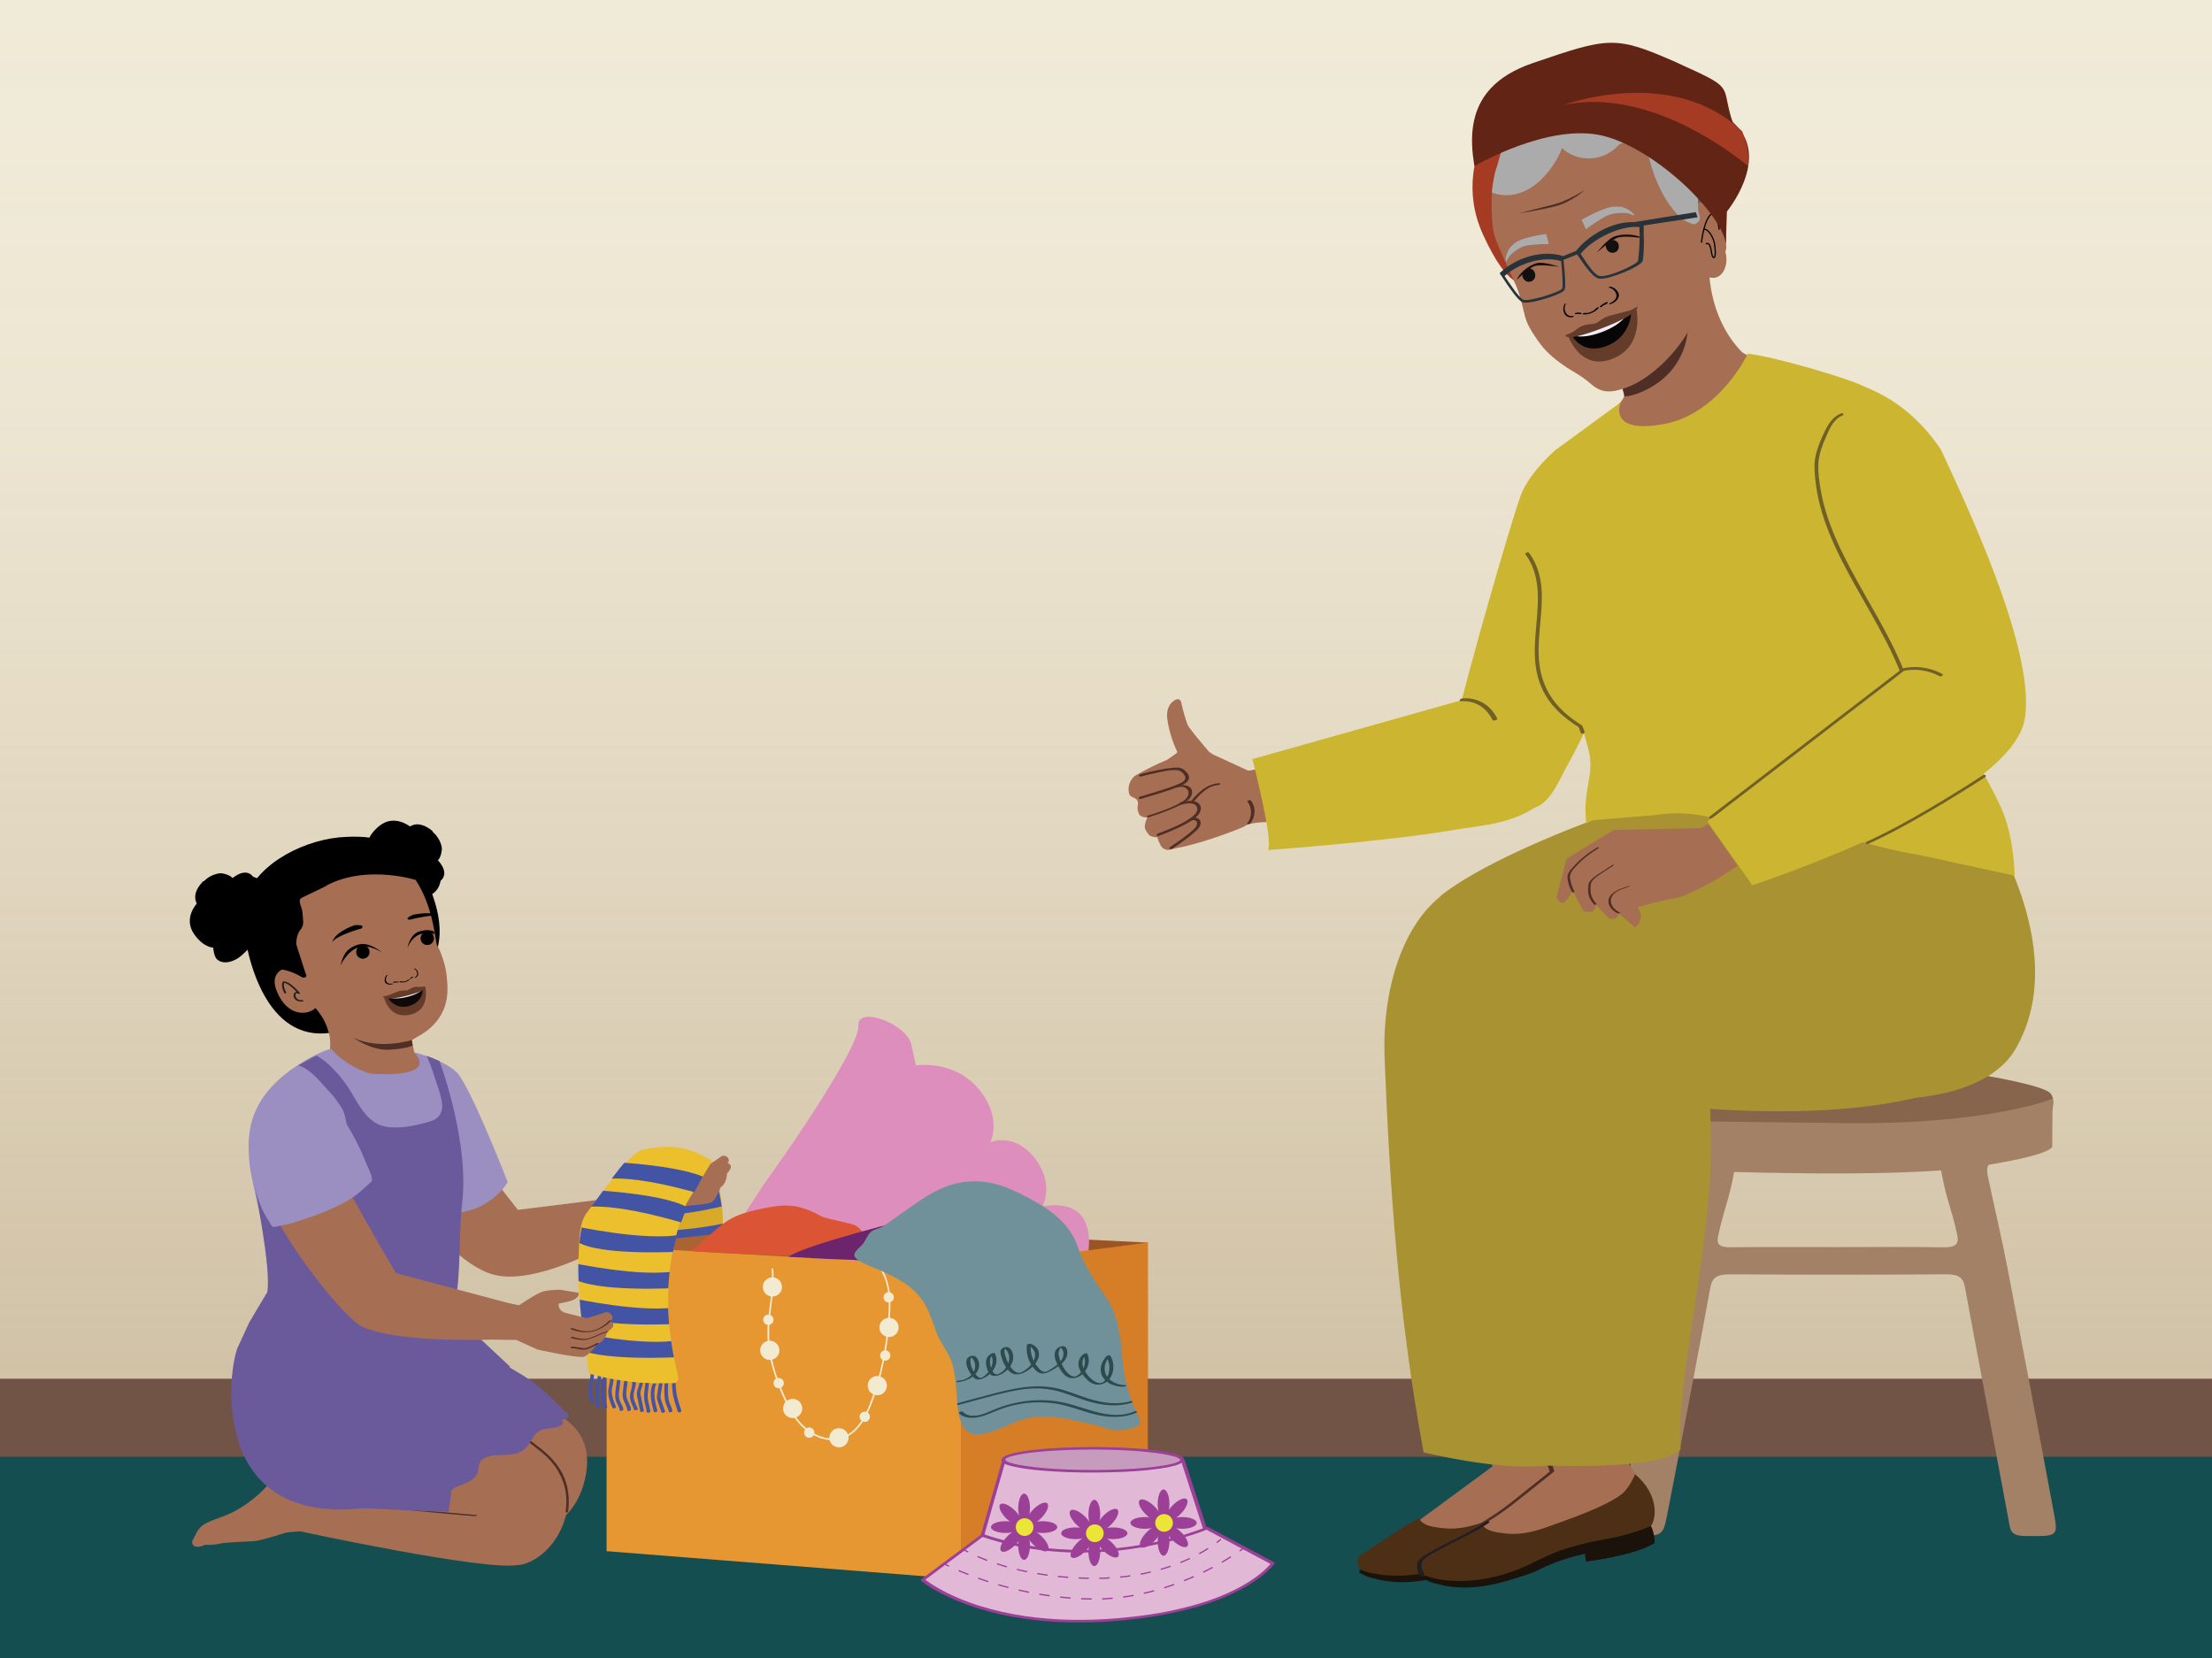 <?xml version="1.0" encoding="UTF-8"?>
<svg xmlns="http://www.w3.org/2000/svg" xmlns:xlink="http://www.w3.org/1999/xlink" viewBox="0 0 1334 1000">
  <defs>
    <style>
      .cls-1, .cls-2, .cls-3, .cls-4, .cls-5 {
        fill: none;
      }

      .cls-6 {
        fill: #a99231;
      }

      .cls-7 {
        fill: #e79731;
      }

      .cls-8 {
        fill: #622515;
      }

      .cls-9 {
        fill: #13110f;
      }

      .cls-10 {
        fill: #273339;
      }

      .cls-11 {
        fill: #5e5f5f;
      }

      .cls-12 {
        fill: #010101;
      }

      .cls-13 {
        fill: #653c29;
      }

      .cls-14 {
        fill: #231f20;
      }

      .cls-15 {
        fill: #ababab;
      }

      .cls-16 {
        fill: #6c256d;
      }

      .cls-17 {
        fill: #9b3f97;
      }

      .cls-18 {
        fill: #715446;
      }

      .cls-19 {
        fill: #f1edf6;
      }

      .cls-20 {
        fill: #709199;
      }

      .cls-21 {
        fill: #ecbf2c;
      }

      .cls-22 {
        fill: #f1eef7;
      }

      .cls-2, .cls-3, .cls-4, .cls-5 {
        stroke-miterlimit: 10;
        stroke-width: .75px;
      }

      .cls-2, .cls-4, .cls-5 {
        stroke: #9b3f97;
      }

      .cls-23 {
        fill: #4d2f15;
      }

      .cls-24 {
        fill: #643c2a;
      }

      .cls-25 {
        fill: #a66e53;
      }

      .cls-26 {
        clip-path: url(#clippath-1);
      }

      .cls-27 {
        fill: url(#linear-gradient);
        opacity: .5;
      }

      .cls-28 {
        fill: #4454a5;
      }

      .cls-29 {
        fill: #0f0a09;
      }

      .cls-3 {
        stroke: #010101;
      }

      .cls-30 {
        fill: #6a5a9c;
      }

      .cls-31 {
        fill: #db5434;
      }

      .cls-32 {
        fill: #1b120c;
      }

      .cls-33 {
        fill: #070505;
      }

      .cls-34 {
        fill: #d67d28;
      }

      .cls-4 {
        stroke-dasharray: 6.35 6.35;
      }

      .cls-35 {
        fill: #aa6333;
      }

      .cls-36 {
        fill: #2d4a4f;
      }

      .cls-37 {
        fill: #eae536;
      }

      .cls-38 {
        fill: #ccb631;
      }

      .cls-39 {
        fill: #9b5524;
      }

      .cls-40 {
        fill: #f2ebd1;
      }

      .cls-5 {
        stroke-dasharray: 6.26 6.26;
      }

      .cls-41 {
        fill: #c69bbd;
      }

      .cls-42 {
        fill: #154e51;
      }

      .cls-43 {
        fill: #706027;
      }

      .cls-44 {
        fill: #a53b23;
      }

      .cls-45 {
        fill: #a38166;
      }

      .cls-46 {
        fill: #e1b9d7;
      }

      .cls-47 {
        fill: #d8aa29;
      }

      .cls-48 {
        fill: #de8ebc;
      }

      .cls-49 {
        fill: #87654d;
      }

      .cls-50 {
        clip-path: url(#clippath);
      }

      .cls-51 {
        fill: #4f2e25;
      }

      .cls-52 {
        fill: #9b8fc1;
      }
    </style>
    <linearGradient id="linear-gradient" x1="-2731.05" y1="5040" x2="-1786.76" y2="5040" gradientTransform="translate(-4372.11 2651.08) rotate(90) scale(1 -1)" gradientUnits="userSpaceOnUse">
      <stop offset="0" stop-color="#f0ebe0"/>
      <stop offset=".18" stop-color="#eee8dd" stop-opacity=".99"/>
      <stop offset=".33" stop-color="#e8e1d4" stop-opacity=".97"/>
      <stop offset=".46" stop-color="#ded4c5" stop-opacity=".93"/>
      <stop offset=".59" stop-color="#d0c2b0" stop-opacity=".88"/>
      <stop offset=".72" stop-color="#bdab95" stop-opacity=".82"/>
      <stop offset=".84" stop-color="#a78e73" stop-opacity=".73"/>
      <stop offset=".96" stop-color="#8d6d4d" stop-opacity=".64"/>
      <stop offset="1" stop-color="#83603d" stop-opacity=".6"/>
    </linearGradient>
    <clipPath id="clippath">
      <path class="cls-1" d="M428.78,703.9c5.69,13.4,8.06,28.19,6.83,42.7-1.03,12.16-3.8,28.15-3.22,44.58-10.13,3.91-19.34,12.32-30.2,12.42-1.63.02-3.2-14.61-4.5-15.58-1.64-1.23-2.05-3.48-2.34-5.52-1.7-12.19-3.41-24.47-2.95-36.77.47-12.3,3.23-24.77,9.86-35.15"/>
    </clipPath>
    <clipPath id="clippath-1">
      <path class="cls-1" d="M417.42,721.35c-12.47,25.82-17.07,52.61-13.2,83.32.16,1.26.36,2.77.53,4.02.65,4.97,2.05,11.86,2.77,15.29,3.47,16.42-51.33,6.2-53.93-6.6-4.12-26.47-6.06-50.36-3.95-69.65.82-7.5,2.5-15.33,7.55-20.93,4.74-5.25,19.94-29.82,26.79-31.54,13.68-3.43,32.57-1.56,44.74,5.57"/>
    </clipPath>
  </defs>
  <g id="Layer_1" data-name="Layer 1">
    <polyline class="cls-40" points="1371.4 1006.84 1371.4 -30.84 -35.63 -30.84 -35.63 1006.84"/>
    <polyline class="cls-27" points="1371.4 861.2 -35.63 861.2 -35.64 -83.1 1371.4 -83.1"/>
  </g>
  <g id="Layer_2" data-name="Layer 2">
    <path class="cls-25" d="M709.25,511.57c-.58.11-4.49,1.2-5.07,1.09-2.13-.38-3.37-1.2-4.24-2.79-.32-.67-1.7-3.46-1.78-4.19-.17-1.42-.15-.45-1.55-.74l-1.79-.37c-.69-.14-1.34-.48-1.82-1-.98-1.09-1.79-2.32-2.4-3.65-.93-2.31,1.35-6.9,1.35-6.9l-1.95-.11c-2.22-.53-2.99-1.26-3.65-3.45l-.28-1.05c-.11-1.07-.05-2.15.16-3.19.34-1.66-.57-3.31-2.15-3.94-1.32-.53-2.64-1.27-3.04-2.25-1.17-3.92.04-8.15,3.07-10.86.2-.18.42-.33.65-.46,6.16-3.57,12.54-6.73,19.12-9.45.46-.19,7.02-5.01,7.38-5.32,3.82.94,1.54,5.3,5.47,4.3,3.63-.93,7.11-2.36,10.67-3.49,1.15-.37,2.42-.06,3.32.74,0,0,.01.01.02.02.26.23.54.42.86.56l20.83,9.58c1.23.57,6.89-1.68,7.24-.37,3.87,14.28,4.77,31.66,5.2,31.57.48-.09-11.55-.17-14.59,2.71,0,0-22.37,9.55-41.03,13Z"/>
    <path class="cls-25" d="M708,459.85c.23-.79,2.18-5.47,1.95-6.32-.06-.24-.15-.47-.25-.69-2.91-6.21-4.87-12.83-5.8-19.63-.61-7.41,2.93-10.24,5.48-11.35,1.08-.46,2.34.04,2.8,1.12.05.11.09.23.11.35,1.01,4.68,2.3,9.29,3.89,13.8.98,2.21,9.02,11.71,14.01,17.5-6.8,1.29-15.63,7.35-22.2,5.23Z"/>
    <path class="cls-51" d="M688.12,468.31c2.81-.76,5.64-1.43,8.48-2.04,4.2-.91,8.77-2.06,13.1-1.79,2.05.12,3.99,1.65,4.9,3.51,1.23,2.52-1.65,3.92-3.54,4.74-4.32,1.88-8.88,3.28-13.37,4.69-3.38,1.06-6.76,2.1-10.16,3.08-1.3.37-.94,1.77.37,1.39,3.18-.92,6.36-1.88,9.52-2.87,4.92-1.54,9.93-3.06,14.66-5.14,1.99-.87,4.61-2.17,4.97-4.55.21-1.4-.62-2.71-1.55-3.67-.86-.89-1.93-1.91-3.11-2.33-1.67-.59-3.67-.4-5.4-.24-2.58.23-5.14.68-7.68,1.17-3.88.75-7.74,1.64-11.56,2.67-1.31.35-.94,1.74.37,1.39h0Z"/>
    <path class="cls-51" d="M692.91,492.84c4.45-1.38,8.85-2.96,13.15-4.74,2.9-1.2,5.83-2.49,8.49-4.18,2.18-1.39,4.35-3.32,4.36-6.14,0-4.71-6.09-4.7-9.31-3.88-.29.07-1.05.36-.93.78s.93.28,1.2.21c1.76-.45,3.82-.6,5.4.48,1.18.81,1.7,2.19,1.44,3.58-.46,2.48-2.43,3.84-4.46,5.01-4.87,2.82-10.31,4.74-15.61,6.57-1.32.46-2.65.9-3.98,1.32-.28.09-1.05.35-.93.78s.94.29,1.2.21h0Z"/>
    <path class="cls-51" d="M698.74,504.14c4.64-1.66,9.22-3.58,13.64-5.77,2.92-1.45,5.9-3.01,8.41-5.1,2.01-1.68,4.38-4.62,3.06-7.38-1.92-4.02-8.48-3.01-11.8-2-1.29.39-.92,1.84.39,1.44,2.49-.76,8.16-1.86,9.44,1.51.95,2.5-1.64,4.88-3.42,6.2-4.73,3.5-10.41,5.83-15.83,8.02-1.06.43-2.13.85-3.2,1.25-.18.07-.36.13-.54.2-.16.06-.4.15-.2.08-.11.04-.23.08-.34.12-1.26.45-.91,1.9.39,1.44h0Z"/>
    <path class="cls-51" d="M707.01,511.82c2.74-1.79,5.43-3.67,8.06-5.62,1.97-1.46,3.92-2.97,5.73-4.63,1.41-1.29,2.98-2.8,3.26-4.8.2-1.37-.46-2.57-1.69-3.18-1.47-.73-3.17-.52-4.66.02-.4.14-.8.65-.51,1.06.31.45,1.03.29,1.44.14.87-.32,2.05-.27,2.75.4.91.87.52,2.23-.02,3.19-.67,1.2-2.01,2.31-3.1,3.24-3.18,2.74-6.64,5.17-10.1,7.54-.85.58-1.71,1.16-2.57,1.72-.38.25-.53.76-.13,1.06.43.32,1.12.12,1.52-.14h0Z"/>
    <path class="cls-51" d="M719.69,483.78c3.86-4.7,8.52-9.82,14.99-10.29.35-.03,1.16-.27,1.22-.7.07-.47-.63-.43-.91-.41-7.41.54-12.82,5.97-17.27,11.38-.32.39.28.56.56.57.48.02,1.09-.18,1.41-.57h0Z"/>
    <path class="cls-51" d="M753.98,496.54c3.35-3.87,3.49-9.87.27-13.86-.33-.41-2.34.31-2.01.73,3.03,3.74,2.97,9.63-.19,13.28-.31.35.27.38.51.37.42-.02,1.13-.17,1.42-.51h0Z"/>
    <polyline class="cls-18" points="-51.13 1079.81 1423.95 1079.81 1423.95 831.54 -51.13 831.54"/>
    <polygon class="cls-42" points="1463.33 1074.26 -89.33 1074.26 -31.68 878.6 1405.68 878.6 1463.33 1074.26"/>
    <path class="cls-11" d="M1028.26,67.64c-5.84-5.05-13.6-7.46-20.28-3.76-3.15-14.05-18.72-18.94-32.79-15.87-7.15,1.9-13.72,6.96-21.08,6.26-4.59-.43-8.6-2.95-12.9-4.82-17.9-7.47-38.43,11.43-47.84,28.4-9.42,16.97-2.43,31.56,8.5,47.58,5.08,7.45,5.69,12.04,8.79,20.57,2.93,8.05,11.73,22.18,13.86,30.37,2.13,8.19-8.58,19.96-.13,18.56l87.58-32.97c14.06-.67,21.62-6.85,25.55-20.37,2.48-9.13.9-9.13-.78-18.43-1.9-12.23,8.03-24.23,4.35-36.05-2.08-7.48-7.28-14.05-12.83-19.47Z"/>
    <path class="cls-44" d="M1039.34,64.36s-35.03-7.74-74.16,6.69c-39.14,14.42-52.67,43.95-55.32,63.38-2.65,19.43,9.45,36.16,9.45,36.16,0,0-9.38,5.22-25.04-29.33-22.82-50.37,23.23-95.56,36.29-98.61,13.06-3.05,76.26-32.99,108.79,21.72Z"/>
    <path class="cls-25" d="M1030.71,160.66s-1.32,29.78,19.63,51.52c2.37,2.46,25.2,11.86,25.2,11.86l-27.16,16.72c-15.37,7.84-51.3,39.02-68.47,37.31l-15.46-22.83s15.19-12.81,15.04-16.83c-.15-4.02-10.34-32.24-10.34-32.24"/>
    <path class="cls-51" d="M978.15,233.07s6.43-2.81,10.72-5.29c4.29-2.48,12.28-4.22,28.89-28.15,0,0-.46,24.33-26.43,36.13,0,0-6.66,3.26-11.57,3.32l-1.61-6.01Z"/>
    <path class="cls-25" d="M918.94,100.7c-.03.18-.08.37-.14.56.08-.1.16-.21.23-.31l-.09-.25ZM907.98,107.64l.07.21c.14-.22.27-.44.38-.65-.09-.25-.46.44-.46.44ZM1028.07,170.39l.02-4.64c7.91,5.81,15.28-3,12.47-13.9,1.26-6.27-.36-25.36-6.49-29.52l-.79-.64c-3.86-1.44-9.72-.77-10.75,4.07-.2,2.03,1.13,4.08.93,6.11-.11,2.28-3.58-2.29-4.32-.07,0,0-3.15-.37-4.54-5.19-1.4-4.82-2.24-43.16-13.01-46.92,0,0-12.83,9.03-18.38,5.39l-1.53-.02c-.81.29-1.27.72-2.08,1.01-.09-.25.1-.59-.08-1.09-1.18.98-2.35,1.11-3.44,1.49.18-.34.64-.78.55-1.03-1,.63-2.17.76-3.26,1.15.18-.34.55-1.03.46-1.28-1.18.97-2.17.76-3.25,1.15.18-.35.28-.94.19-1.19-.91.88-2.08,1.01-3.17,1.39.18-.34.28-.94.46-1.28-1.18.98-2.17.76-3.25,1.15-.27.1.37-.69.28-.94-.73.54-1.81.92-2.62,1.2-.09-.25.37-.69.28-.94-1.45,1.07-2.44.86-3.52,1.24l.46-1.28c-.82,1.13-1.91,1.51-3.07,1.64.18-.34.55-1.03.46-1.28-1.09,1.22-2.63,2.04-4.16,2.02.27-.1.55-1.03.46-1.28-1.01,1.47-2.18,1.61-3.53,2.08.18-.34.28-.94.65-1.63-1.28,1.57-3,2.73-4.89,2.56.27-.1.28-.94.19-1.19-.73,1.38.86-.58-.58-.36,0,0-2.77,2.1-2.86,1.85-.82,1.13,1.37-5.23.02-4.75.1-.59-7.62,3.2-7.25,2.51-1.01,1.47-.91.86-2.62,1.19,0,0-4.58,4.96-4.4,4.62-.92,1.72-1.9.89-3.61,1.22.18-.34,1.34.7,1.53.35-.73,1.38-.82,0-2.17.49-.09-.25-5-.06-5.09-.31-1.09,1.22-.61,1.18-2.24,1.75-.09-.25-.05,3.1.13,2.76-.73,1.38-.97.54-2.42.77l-1.02,1.4c-.92,1.72.75.52-.96.85-.06-.17,6.39-1.38,6.53-1.79-.79,1.04-1.8,2.11-2.95,2.77-.09-.25.01-.84-.08-1.09-.74,1.38-2.1,2.7-3.81,3.02.27-.1.37-.69.28-.94-.92,1.72-2.28,3.04-4.17,2.87v-.04c-.77,1.2-1.88,2.42-3.18,3.12-.26-.75.19-1.19.19-1.19l-1.08.38c-.65,2.47-4.54,2.34-4.21,5.02,0,0-1.32,19.94,2.2,29.05,3.51,9.11,10.71,24.22,12.38,28.11,1.45,3.37,3.06,8.91,3.9,12.64,1.89,8.36,2.6,10.49,7.42,17.85,4.67,7.11,8.08,10.6,14.88,15.76,7.09,5.37,12.17,7.04,19.06,13.09,6.81,5.99,12.78,4.68,18.9,2.85,17.08-5.12,34.51-23.63,41.43-38.22"/>
    <g>
      <path class="cls-12" d="M955.79,188.74c2.36.34,5.33-.98,6.9-2.93.35-.43,1.93-.69,1.44-.08-2.08,2.57-6.4,4.27-9.46,3.83-.3-.04-.33-.26-.04-.47.29-.23.83-.39,1.15-.35"/>
      <path class="cls-12" d="M964.8,184.85c1.12-1.1,2.51-1.97,3.97-2.61.21-.09.53-.11.74-.02.17.07.25.21.11.36-.55.64-1.38,1.12-2.2,1.39-.26.09-.62.14-.84-.03-.2-.15,0-.37.2-.44.68-.22,1.31-.6,1.77-1.12.29.11.57.22.86.34-1.31.58-2.54,1.36-3.54,2.35-.2.2-.57.24-.83.19-.19-.04-.44-.2-.24-.4"/>
      <path class="cls-12" d="M970.83,182.93c1.74-.66,3.54-2.15,3.94-3.77.61-2.45-1.72-5.17-4.36-5.66-.29-.05-.22-.28,0-.41.29-.18.71-.19,1.01-.14,2.3.43,4.45,2.58,4.82,4.55.34,1.84-.91,3.65-2.84,4.89-.57.37-1.2.71-1.86.95-.26.1-.77.19-.97.03-.21-.16,0-.34.25-.43"/>
      <path class="cls-12" d="M952.25,188.98c.02-.23-.2-.3-.34-.25-.47.18-1,.22-1.52.03-.09.24-.18.49-.27.73.99-.23,2.05-.26,3.1,0,.21.05.43-.11.53-.29.08-.13.12-.4-.09-.45"/>
      <path class="cls-12" d="M953.67,188.77c-1.17-.3-2.36-.25-3.46,0-.16.04-.33.19-.4.38-.05.14-.02.3.13.35"/>
      <path class="cls-12" d="M948.68,190.51c-1.16.36-2.77.07-3.8-1.05-1.55-1.69-1.59-4.33-.61-6.1.11-.19-.04-.34-.21-.34-.23,0-.43.21-.54.41-.85,1.55-1.03,3.63-.18,5.43.79,1.68,2.31,2.51,3.86,2.54.46,0,.93-.05,1.36-.18.18-.06.46-.24.47-.48.01-.24-.18-.28-.34-.22"/>
    </g>
    <path class="cls-9" d="M922.63,161.88c-1.78-.25-3.5,1.07-4.17,2.29-.16.29-.38,1.07-.32,2.16.07,1.39,1.08,2.65,2.18,3.24,1.47.79,3.31.37,4.44-.74,1.54-1.51,1.36-3.93.33-5.38-.19-.26-1.02-1.37-2.46-1.57"/>
    <path class="cls-9" d="M940.32,160.88s-9.36-3.19-13.23-2.24c-5.66,1.38-11.33,6.78-12.31,10.18,0,0,7.32-7.67,11.33-8.53,3.84-.82,14.21.59,14.21.59Z"/>
    <path class="cls-9" d="M968.85,146.4c1.23-1.31,3.73-1.95,5.02-1.42.3.12,1.13.49,1.77,1.38.82,1.13.82,2.74.33,3.89-.65,1.54-2.35,2.36-3.92,2.2-2.14-.21-3.52-2.21-3.63-3.98-.02-.32-.52-.79.47-1.85"/>
    <path class="cls-9" d="M962.84,152.47s6.42-8.18,10.45-9.73c5.88-2.27,14.19-1.28,17.11.88,0,0-11.15-1.83-15.25-.12-3.92,1.63-12.31,8.97-12.31,8.97Z"/>
    <path class="cls-15" d="M932.54,141.14c.28,1.14.57,2.28.85,3.43.21.87.43,1.74.64,2.61-3.1,0-5.71.14-7.67.3-4.14.33-6.26.52-8.47,1.49-2.32,1.01-4.16,2.44-4.87,3-1,.79-1.68,1.29-2.41,2.17-1.6,1.91-2,3.7-2.36,3.64-.32-.05-.2-1.58-.18-1.73.34-3.84,2.55-6.61,2.71-6.83,0,0,1.65-2.14,4.75-3.81,2.14-1.16,8.36-3.17,17.01-4.27"/>
    <path class="cls-15" d="M953.88,132.54c.47,1.07.95,2.15,1.43,3.23.36.82.73,1.64,1.1,2.46,2.69-2,5.05-3.57,6.86-4.71,3.81-2.41,5.77-3.63,8.31-4.3,2.66-.71,5.15-.77,6.12-.8,1.36-.03,2.27-.07,3.47.14,2.6.46,4.08,1.61,4.35,1.33.25-.25-.82-1.36-.93-1.47-2.72-2.78-6.39-3.53-6.67-3.6,0,0-2.78-.61-6.54.08-2.59.47-9.26,2.91-17.48,7.63"/>
    <path class="cls-3" d="M1026.09,146.36c2.05-16.14,6.36-17.47,6.36-17.47,0,0,3.87,2.51,4.31,9.61"/>
    <path class="cls-3" d="M1028.7,147.03c3.78-1.49,2.85,6.64,4.42,8.05,1.56,1.41,1.7-3.55.63-9.18,0,0-2.1-7.42-6.16-7.73"/>
    <path class="cls-51" d="M915.9,128.67s12.31-1.79,22.04-4.25c9.73-2.46,17.91-9.9,17.91-9.9,0,0-10.43,6.61-18.12,8.6s-21.84,5.55-21.84,5.55Z"/>
    <path class="cls-15" d="M902.05,102.55c.08-.21-.03.09,0,0,1.51-4.03,2.07-8.05,3.75-12.01,1.65-3.88,3.32-7.44,5.18-11.22.11-.22,3.26-1.15,3.37-1.37.02-.04.09-.19.12-.23.06-.12.12-.24.18-.35.14-.27.28-.55.43-.82,13.3-10.57,31.23-16.33,48.97-15.65,34.46,1.31,61.33,30.3,60.03,64.76-.11,2.95,2.4,5.82.13,8.07-2.27,2.25-2.78,1.57-5.79.48-2.93-1.27-5.52-3.21-7.57-5.65-10.42-11.32-17.67-31.83-18.41-47.2-1.04,3.21-14.06,3.62-16.32,6.14-8.9,9.96-24.19,10.81-34.14,1.91-.68,1.91-1.52,3.77-2.5,5.54-9,16.25-23.56,26.84-39.55,21.3-.59-.2,1.18-11.13,2.12-13.68Z"/>
    <path class="cls-10" d="M1023.81,131.05l-1.16-3.1-37.33,6.03h0c-12.88-.58-27.67,8.12-34.81,17.34l-7.98,3.24.03-.15c-11.97-3.81-28.08.57-38.17,10.36l.78,1.18h0c.03.08.18.24.34.49l.69,1.02c4.32,6.55,9.08,13.4,11.76,14.71,1.8.88,6.41.01,10.12-.95,1.41-.35,2.67-.72,3.58-.99,1.09-.33,10.77-3.29,11.84-5.36,1.07-2.07-.15-14.28-.61-18.11l8.2-3.29c2.03,2.4,8.35,13.57,13.26,14.58,4.91,1.01,25.41-7.17,26.31-10.79.63-2.58.97-11.37.62-15.63l-.02-5.63,32.57-4.96ZM942.12,174.09c-1.24,2.05-20.44,8.15-23.56,6.64-2.63-1.29-8.79-10.62-11.11-14.13l-.06-.16c9.23-8.14,23.74-12.11,34.09-8.97.68,6.66,1.29,15.3.63,16.59v.03ZM987.87,157.26c-.55,2.28-18.19,10.24-23.25,9.2-3.52-.71-8.28-8.83-11.41-13.34,7.03-8.84,23.8-17.36,35.49-16.18.34,6.78.06,13.58-.83,20.32h0Z"/>
    <path class="cls-8" d="M1041.45,127.57s24.61-29.81,6.95-50.42c-3.39-3.96-3.25-2.4-4.39-6.29-6-20.35,2.45-17.31-33.83-33.53-36.28-16.22-40.59-14.66-85.59.64-23.21,7.89-33.6,21.14-36.18,37.8-1.16,7.49-.74,15.68.8,24.38,0,0,44.78-26.31,77.6-18.24,32.81,8.07,76.13,50.79,74.19,68.59-.55,5,.46-22.95.46-22.95Z"/>
    <path class="cls-44" d="M1054.31,100.28s-56.51-49.16-111.68-36.82c0,0,65.69-24.72,108.09,15.79l1.91,5.56c1.19,3.46,1.78,7.1,1.73,10.76l-.06,4.71Z"/>
    <path class="cls-24" d="M964.99,195.93c8.5-3.22,21.92-9.39,21.92-9.39,0,0,4.99,22.48-14.72,29.95-19.71,7.47-26.81-14.73-26.81-14.73,0,0,11.1-2.61,19.6-5.83Z"/>
    <path class="cls-33" d="M964.91,195.97c4.04-1.53,18.89-7.75,18.89-7.75,0,0-.19,14.86-14.82,20.4-15.85,6.01-21.42-7.2-21.42-7.2l17.35-5.45Z"/>
    <path class="cls-19" d="M964.95,196.61c4.04-1.53,16.1-6.84,16.1-6.84,0,0-2.83,5.89-14.96,10.48-12.13,4.59-17.53,1.96-17.53,1.96l16.39-5.6Z"/>
    <path class="cls-24" d="M944.37,202.02c.39-.26.94-.23,2.88-1.15,3.24-1.54,3.74-2.8,6.1-3.9,4.02-1.87,7.24-1.31,9.04-1.99,1.8-.68,3.84-3.23,8.09-4.5,2.49-.74,8.81-2.18,12.26-3.17,2.07-.6,4.14-2.23,4.61-2.29.65-.09,1.07,4.52-21.55,13.09-22.62,8.57-21.98,4.28-21.44,3.91Z"/>
    <path class="cls-45" d="M1108.16,663.86c38.65,0,77.29-4.01,115.94-4.17,8.39-.04,6.07-6.47,6.73,0,1.68,16.68,4.06,34.71-25.02,32.93-2.21-.14,5.52,8.17,3.35,7.9-10.12-1.22-11.69,2.4-10.35,8.81,4.32,20.73,8.27,36.59,12.23,57.36,9.32,48.85,18.71,97.7,27.74,146.58,2.49,13.48,1.96,13.36-17.43,13.11-5.99-.08-8.51-1.41-9.34-5.89-8.91-48.08-18.17-96.12-27.01-144.2-1.03-5.61-3.44-7.8-11.71-7.74-43.1.31-86.21.31-129.32,0-8.49-.06-11.39,1.82-12.52,8.02-8.34,45.66-17.1,91.27-25.99,136.87-2.61,13.39-2.99,13.06-21.82,12.86-7.54-.08-8.4-2.01-7.45-6.88,13.93-71.48,27.55-138.07,41.51-209.55,1.43-7.33-.76-10.83-11.67-9.55-3.62.42-7.42.07-11.13.07-16.49-.03-19.74-7.44-19.76-20.06-.02-13.73,3-20.42,19.3-20.43,37.9-.02,75.81,0,113.71,0,0-.04,0,0,0,3.99ZM1171.42,752.29c8.35.16,10.07-2,8.9-7.59-3.39-16.14-6.44-20.71-9.31-36.91-.95-5.37-3.29-7.72-11.76-7.61-34.13.46-68.29.4-102.43.03-7.81-.09-10.22,2.06-11.12,7.13-2.99,16.73-6.15,21.84-9.61,38.52-1.12,5.4,1.82,6.45,8.41,6.38,21.52-.23,43.05-.09,64.58-.09,20.78,0,41.58-.27,62.35.13Z"/>
    <path class="cls-49" d="M1235.98,673.87s-118.23,21.6-171.46,14.72c-53.23-6.88-89.1-12.74-86.95-20.98,2.16-8.24,39.83-25.92,77.77-27.17,37.93-1.25,141.92,8.29,141.92,8.29,0,0,35.91,5.87,39.57,10.95,3.66,5.08-.85,14.19-.85,14.19Z"/>
    <path class="cls-6" d="M1192.37,486.5s59.66,83.52,23.06,146.29c-17.44,29.89-69.62,29.87-69.62,29.87l-53.53-60.95v-100.81s100.09-14.39,100.09-14.39Z"/>
    <path class="cls-6" d="M874.71,618.22c-.44-4.62-1.14-9.21-2.04-13.75-2.03-10.26-5.1-20.32-8.9-30.1-3.91-10.05,5.57,9.32,0,0-3.78-6.33,9.63-28.24,5.01-34.07,46.35-36.52,173.81-73.41,173.81-73.41,0,0,200.28,91.14,177.69,151.19-29.93,79.59-259.23,50.76-335.64,26.03-.37-.12-6.81,10.58-9.93-25.89Z"/>
    <path class="cls-38" d="M922.25,472.33c-9.05-10.55-19.55-19.94-31.38-27.28-11.13-6.91,5.66-20.69-7.15-23.37l-128.45,36.14s13.21,51.11,9.28,54.85c0,0,72.63-5.16,112.77-12.23,13.97-2.46,37.71-3.2,53.29-17.36-2.63-3.7-5.41-7.3-8.36-10.74Z"/>
    <path class="cls-38" d="M938.58,271.05s-14.09,11.75-20.38,25.07c-4.75,10.04-36.26,120.98-38.84,135.61,4.28,4.37-8.6,17.36-5.08,22.36,8.23,11.66,15.39-.61,19.31,13.09,2.96,10.36,31,9.26,31.72,20.02,10.34-3.09,16.07-19.14,20.06-25.87,4.31-7.26,14.43-28.42,14.43-28.42l-21.22-161.86Z"/>
    <path class="cls-38" d="M977.39,242.67l-38.8,28.38c-2.15,1.75-7.24,7.14-9.22,9.06,1.54,12.37-4.59,17.95-4.75,30.38-.11,8.58-.42,17.16-.69,25.74-.28,8.89-.22,17.75.11,26.64.34,9.24,1.09,18.46,2.94,27.52,1.58,7.71,4.85,14.5,9.21,21.04,4.07,6.11,10.7,10.58,14.14,17.08,3.33,6.27,7.94,24.82,7.94,24.82,3.27,14.59-3.81,22.2-1.71,42.68.13,1.26.68.14,3.55-1.29l37.51-3.07c17.26-2.47,27.9-1.12,54.68,6.68l26.47,3.84c19.72-4.02,40.88,7.05,80.52,13.88l55.66,12.1s0-23.2-8.41-41.65c-8.4-18.45-49.6-91.23-49.6-91.23,0,0-20.04-154.81-32.44-161.97-7.77-4.51-53.3-17.95-70.43-20.03,0,0-17.07,36.49-51.01,42.56-33.94,6.07-25.69-13.17-25.69-13.17Z"/>
    <path class="cls-43" d="M919.95,334.29c9.31,12.55,7.85,28.24,6.53,42.9-.68,7.55-1.31,15.17-.55,22.74.79,7.87,3.28,15.44,7.79,21.98,3.05,4.42,6.87,8.27,11.09,11.59,1.11.87,2.24,1.71,3.4,2.52.69.49,1.4.96,2.1,1.43.42.27,1.36.66,1.63.95.38.43.55,1.41.76,1.94l.69,1.76c.33.83,2.6.16,2.3-.62-.45-1.15-.83-2.37-1.37-3.49-.36-.74-1.14-1.02-1.82-1.46-1.18-.76-2.34-1.55-3.47-2.38-4.08-2.97-7.87-6.39-11.05-10.33-5.17-6.41-8.31-14.04-9.46-22.17-2.14-15.09,1.98-30.13,1.24-45.24-.41-8.31-2.66-16.31-7.66-23.05-.48-.65-2.7.14-2.13.91h0Z"/>
    <path class="cls-43" d="M881.54,422.97c.11-.02.22-.03.34-.04.13-.01.26-.02.38-.03.42-.03-.19,0,.24,0,1.06,0,2.21.06,3.16.21,3.41.56,6.65,2,9.27,4.29,2.13,1.86,3.82,4.16,5.1,6.67.54,1.05,3.37.14,2.9-.78-2.19-4.3-5.45-7.97-9.84-10.07-2.82-1.35-5.97-2.07-9.09-2.09-.69,0-1.39,0-2.07.1-.53.07-1.56.37-1.63,1.03s.81.77,1.27.7h0Z"/>
    <g id="freepik--character-1--inject-1332">
      <path class="cls-25" d="M944.72,811.84s-.02,65.88.53,69.69l-30.85,11.07-13.99-7.06-18.56-69.32,62.87-4.38Z"/>
    </g>
    <path class="cls-25" d="M901.38,883.46l-47.43,34.91c-3.3,3.81,52.66,24.42,96.65-28.97l-7.92-13.05-41.3,7.11Z"/>
    <g>
      <path class="cls-23" d="M820.03,946.71s-3.79-6.46,1.3-9.42c5.09-2.96,31.84-21.57,34.85-21.48.28,2.09,3.37,4.42,9.9,5.32,6.53.9,13.82,2.19,29.31-3.38,11.61-4.17,35.57-12.21,45.4-20.21,3.28-2.68,7.41-10.58,7.47-11.66,14.88,12.42,13.48,28.29,8.32,32.96-5.16,4.67-38.76,12.52-38.76,12.52l-28.97,11.9-28.18,5.79-11.99,1.61-14.65.13-14-4.08Z"/>
      <path class="cls-32" d="M957.83,917.14c-3.5,1.86-15.05,5.72-25.18,7.52-27.2,4.84-35.8,9.76-44.61,14.02-4.43,2.15-9.07,4.42-15.56,6.55-31,10.4-51.42,1.77-52.15,1.4-.38.49-.52.97-.61,1.68.35.22,3.16,2.18,7.27,3.3,9.62,2.62,23.19,5.24,47.28-2.32,6.83-2.14,10.95-3.3,15.35-5.43,6.6-3.19,13.38-6.48,28.54-10l.67,4.64s29.12-3.46,41.28-11.15c-.17-7.26-2.28-10.22-2.28-10.22Z"/>
      <path class="cls-32" d="M959.75,923.17c-16.66,7.21-35.52,10.3-41.52,11.27l.59,4.08s29.12-3.46,41.28-11.15c-.04-1.61-.17-2.99-.36-4.19Z"/>
    </g>
    <g id="freepik--character-1--inject-1332-2" data-name="freepik--character-1--inject-1332">
      <path class="cls-25" d="M980.13,812.74s-.02,65.88.53,69.69l-30.85,11.07-13.99-7.06-18.56-69.32,62.87-4.38Z"/>
    </g>
    <path class="cls-25" d="M939.13,886.66l-47.43,34.91c-3.3,3.81,52.66,24.42,96.65-28.97l-7.92-13.05-41.3,7.11Z"/>
    <g>
      <path class="cls-23" d="M857.77,949.9s-3.79-6.46,1.3-9.42c5.09-2.96,31.84-21.57,34.85-21.48.28,2.09,3.37,4.42,9.9,5.32,6.53.9,13.82,2.19,29.31-3.38,11.61-4.17,35.57-12.21,45.4-20.21,3.28-2.68,7.41-10.58,7.47-11.66,14.88,12.42,13.48,28.29,8.32,32.96-5.16,4.67-38.76,12.52-38.76,12.52l-28.97,11.9-28.18,5.79-11.99,1.61-14.65.13-14-4.08Z"/>
      <path class="cls-32" d="M995.57,920.34c-3.5,1.86-15.05,5.72-25.18,7.52-27.2,4.84-35.8,9.76-44.61,14.02-4.43,2.15-9.07,4.42-15.56,6.55-31,10.4-51.42,1.77-52.15,1.4-.38.49-.52.97-.61,1.68.35.22,3.16,2.18,7.27,3.3,9.62,2.62,23.19,5.24,47.28-2.32,6.83-2.14,10.95-3.3,15.35-5.43,6.6-3.19,13.38-6.48,28.54-10l.67,4.64s29.12-3.46,41.28-11.15c-.17-7.26-2.28-10.22-2.28-10.22Z"/>
      <path class="cls-32" d="M997.49,926.36c-16.66,7.21-35.52,10.3-41.52,11.27l.59,4.08s29.12-3.46,41.28-11.15c-.04-1.61-.17-2.99-.36-4.19Z"/>
    </g>
    <path class="cls-51" d="M859.3,949.32c-1.03-1.07-1.82-2.53-2.01-4.01-.15-1.15.14-2.3.83-3.23.19-.25.15-.19.49-.49,1.65-1.47,3.58-2.64,5.43-3.83,6.56-4.22,13.31-8.15,20.02-12.13s13.02-7.65,19.31-11.82c6.31-4.18,12.19-9.05,18.12-13.73,5.2-4.1,10.38-8.23,15.53-12.4.14-.11.33-.35.27-.55-1.73-5.45-3.46-10.9-5.19-16.35-.28-.88-2.91-.15-2.64.71,1.73,5.45,3.46,10.9,5.19,16.35l.27-.55c-4.41,3.56-8.83,7.1-13.28,10.62-6.26,4.96-12.46,10.16-19.09,14.63-12.83,8.67-26.63,15.86-39.67,24.2-2.2,1.41-4.58,2.8-6.51,4.59-2.72,2.53-1.9,6.52.48,9,.61.64,3.12-.33,2.46-1.02h0Z"/>
    <path class="cls-14" d="M859.07,949.41c-1.78-2.44-2.66-6.49-.49-8.8,1.61-1.71,4.01-2.86,6.02-4,7.23-4.09,14.74-7.68,22.06-11.59,3.8-2.03,7.61-4.11,11.19-6.52,1.53-1.03-.84-1.33-1.69-.76-7.06,4.77-14.86,8.47-22.42,12.37-3.71,1.91-7.42,3.81-11.05,5.87-2.17,1.23-4.61,2.5-6.38,4.3-2.76,2.82-1.93,7.25.21,10.18.52.72,3.18-.2,2.55-1.06h0Z"/>
    <path class="cls-6" d="M835.03,638.48c3.16,79.51,8.45,156.33,23.52,237.49,0,0,77.45,18.75,88.26.95,0,0,7.49-130.46,43.42-227.92,31.65-85.82,223.71-92.37,199.33-100.15-38.39-12.25-257.08-31.2-304.66-16.83-31.54,9.53-51.96,53.73-49.87,106.45Z"/>
    <path class="cls-38" d="M1097.99,228.06s42.12-2,72.48,42.99c12.67,27.67,57.67,120.5,50.63,162.46-8.29,49.4-164.33,100.39-164.33,100.39l-27.04-38.34,113.42-100.2s-11.41-56.28-16.61-79.49c-5.2-23.21-28.55-87.81-28.55-87.81Z"/>
    <path class="cls-43" d="M1110.07,249.44c-4.58,1.81-7.41,6.18-9.49,10.43-2.26,4.62-4.36,9.57-5.53,14.59-1.11,4.74-.85,9.57-.34,14.38.6,5.7,1.62,11.32,3.12,16.85,6.16,22.84,18.72,43.34,30.22,63.77,6.47,11.5,12.81,23.12,17.73,35.38l.4-.79c-3.81,2.93-7.63,5.86-11.44,8.79-9.16,7.03-18.32,14.07-27.48,21.1-11.08,8.51-22.16,17.02-33.25,25.53-9.58,7.36-19.16,14.72-28.75,22.08-4.66,3.58-9.38,7.08-13.98,10.74-.06.05-.13.1-.2.15-1.23.95.64,1.61,1.5.96,3.81-2.93,7.63-5.86,11.44-8.79,9.16-7.03,18.32-14.07,27.48-21.1,11.08-8.51,22.16-17.02,33.25-25.53,9.58-7.36,19.16-14.72,28.75-22.08,4.66-3.58,9.38-7.08,13.98-10.74.06-.05.13-.1.2-.15.21-.16.52-.48.4-.79-8.62-21.52-21.42-41.03-32.22-61.46-5.34-10.1-10.27-20.48-13.83-31.36-1.74-5.31-3.15-10.74-4.08-16.26-.88-5.22-1.64-10.68-1.3-15.99.36-5.59,2.48-10.81,4.67-15.9,2.04-4.75,4.61-10.56,9.75-12.58.43-.17.85-.66.56-1.12-.31-.48-1.14-.29-1.55-.13h0Z"/>
    <path class="cls-43" d="M1195.71,467.67c-5.11,3.37-10.29,6.62-15.49,9.84-11.17,6.92-22.49,13.63-34.05,19.89-6.71,3.63-13.51,7.12-20.47,10.26-1.43.65-.16,1.81,1,1.29,12.6-5.68,24.72-12.42,36.65-19.38,9.6-5.6,19.08-11.41,28.45-17.4,1.81-1.16,3.62-2.32,5.42-3.51.42-.28.56-.81.14-1.14-.46-.35-1.22-.13-1.64.15h0Z"/>
    <path class="cls-43" d="M1147.05,404.81c7.57-1.8,15.67-.73,22.53,2.95.51.27,1.18.22,1.65-.14.33-.26.65-.9.13-1.18-7.57-4.06-16.37-5.18-24.72-3.19-1.43.34-1.01,1.9.42,1.56h0Z"/>
    <path class="cls-25" d="M1030.09,496.9l-3.93,2.49-52.91,1.18-28.51,17.31-6.05,23.34s2.39,4.9,5.06,2.69c1.98-1.97,3.56-4.3,4.63-6.86l6.45,12.26s7.13,3.09,7.62-3.64l7.63,7.96s5.43,2.51,6.07-2.9l9.91,8.72c1.99-1.54,3.25-3.83,3.49-6.32.06-2.17-.65-4.29-2.01-6,0,0,16.12-4.46,23.14-5.5,7.01-1.05,26.88-12.69,26.88-12.69l10.31-6.85c-6.89-10.02-17.78-25.17-17.78-25.17Z"/>
    <path class="cls-51" d="M963.14,511.16c-5.18,3.11-10.29,7.09-14.32,11.61-1.72,1.92-3.8,4.09-3.48,6.87.33,2.92,1.21,5.99,2.81,8.46.24.37,1.65-.08,1.35-.55-1.51-2.34-2.21-5.14-2.64-7.87-.46-2.95,1.74-5.19,3.6-7.23,3.85-4.21,8.69-7.98,13.57-10.9.84-.5-.44-.65-.89-.38h0Z"/>
    <path class="cls-51" d="M972.24,521.76c-2.09,1.45-4.27,2.75-6.39,4.16-2.24,1.49-4.83,3.03-6.6,5.08-.79.92-1.17,1.75-1.35,2.95-.21,1.42-.24,2.95-.09,4.38.3,2.94,1.73,5.15,3.65,7.31.23.26,1.58-.25,1.37-.49-1.85-2.08-3.2-4.19-3.54-7-.16-1.29-.14-2.67-.02-3.96.16-1.64.63-2.69,1.8-3.85,1.9-1.88,4.34-3.38,6.57-4.84,1.9-1.24,3.84-2.41,5.7-3.7.58-.4-.85-.21-1.11-.03h0Z"/>
    <path class="cls-51" d="M981.79,534.46c-2.43.9-5.07,1.65-7.32,2.96-1.93,1.12-3.74,2.59-4.3,4.84-.54,2.16.25,4.32,1.73,5.93.83.91,1.89,1.7,2.98,2.29.51.28.96.5,1.54.4.15-.02.85-.17.85-.37.01-.23-.44-.13-.57-.1.61-.1.34.02.15-.11-.14-.09-.31-.14-.46-.22-.47-.25-.92-.54-1.35-.85-1.13-.82-2.15-1.76-2.81-3-1.27-2.38-.94-5.27,1.06-7.16,2.43-2.29,5.92-3.19,8.99-4.33.14-.05.57-.18.44-.38-.11-.17-.82.06-.93.1h0Z"/>
    <path class="cls-45" d="M1027.45,706.22s116.63,4.71,164.56-2.57c47.93-7.28,45.65-12.37,45.65-12.37l.18-28.62s-37.69,15.64-124.13,14.72c-47.97-.51-83.03-1.01-83.03-1.01l-3.24,29.84Z"/>
    <path class="cls-6" d="M1031.37,633.47c.54,3.37-.86,12.36.33,46.61,2.33,67.05-22.4,158.15-18.11,193.76-12.79,16.12-112.57,8.57-112.57,8.57-7.22-60.03-18.39-171.21-26.49-248.94h156.83Z"/>
    <path class="cls-47" d="M428.78,701.53c5.69,13.4,8.06,28.19,6.83,42.7-1.03,12.16-5.43,41.03-2.33,52.83-10.13,3.91-17.98,11.53-28.84,11.64-1.63.02-5.45-22.08-6.75-23.06-1.64-1.23-2.05-3.48-2.34-5.52-1.7-12.19-3.41-24.47-2.95-36.77.47-12.3,3.23-24.77,9.86-35.15"/>
    <g class="cls-50">
      <path class="cls-28" d="M388.61,764.6s44.88-.89,64.61-10.45l2.1,10.26s-48.81,14.81-63.55,8.79l-3.15-8.61Z"/>
      <path class="cls-28" d="M385.99,783.79s44.88-.89,64.61-10.45l2.1,10.26s-48.81,14.81-63.55,8.79l-3.15-8.61Z"/>
      <path class="cls-28" d="M388.61,743.01s44.88-.89,64.61-10.45l2.1,10.26s-48.81,14.81-63.55,8.79l-3.15-8.61Z"/>
      <path class="cls-28" d="M388.61,722.52s44.88-.89,64.61-10.45l2.1,10.26s-48.81,14.81-63.55,8.79l-3.15-8.61Z"/>
    </g>
  </g>
  <g id="Layer_3" data-name="Layer 3">
    <polygon class="cls-39" points="478.57 739.05 692.19 749.41 692.19 935.54 478.57 923.02 478.57 739.05"/>
    <path class="cls-48" d="M443.26,741.31s15.02-24.11,23.85-36.19c8.83-12.09,51.38-73.95,50.55-86.43-.83-12.47,29.22-1.21,31.96,11.36l2.74,12.57s22.24-3.77,37.34,13.57c15.1,17.35,7.62,32.73,7.62,32.73,0,0,13.9-6.33,26.44,9.26,12.54,15.59,4.91,29.44,4.91,29.44,0,0,16.81-3.98,24.08,6.4,7.27,10.38,2.47,26.38,2.47,26.38,0,0,17.73,3.11,19.61,20.77,0,0,.45,8.44-4.19,12.18s-14.59-2.44-42.67,9.89c-28.07,12.33-94.48,42.9-109.27,39.38,0,0-17.7-55.05-75.43-101.33Z"/>
    <polygon class="cls-35" points="478.57 739.05 365.89 751.57 365.89 935.54 478.57 923.02 478.57 739.05"/>
    <polygon class="cls-7" points="579.51 952.39 365.89 935.54 365.89 751.57 579.51 764.09 579.51 952.39"/>
    <polygon class="cls-34" points="579.51 952.39 692.19 935.54 692.19 749.41 579.51 764.09 579.51 952.39"/>
    <path class="cls-31" d="M415.54,754.48c9.09-4.9,15.39-13.62,24.28-18.87,5.17-3.06,11.03-4.75,16.9-6.04,16.75-3.69,23.9-4.04,38.97,4.16,2.13,1.16,18.01,4.16,20.14,5.33,3.63,1.98,6.88,6.91,5.26,8.86-1.62,1.96-14.51.91-16.81,1.97-10.7,4.92-22.92,7.03-34.69,7.23,0,0-35.26-1.12-52.97-2.57"/>
    <g>
      <path class="cls-46" d="M585.18,951.58l20.37-71.17s59.12,12.44,107.72.22l22.99,70.95s-52.9,25.36-151.08,0Z"/>
      <path class="cls-17" d="M586.27,951.44c2.3-8.05,4.61-16.09,6.91-24.14,3.64-12.73,7.29-25.47,10.93-38.2.84-2.95,1.69-5.89,2.53-8.84l-1.75.72c7.67,1.61,15.49,2.64,23.27,3.52,17.33,1.96,34.84,2.69,52.26,1.57,11.12-.71,22.2-2.23,33.01-4.93l-1.23-.24c2.59,8.01,5.19,16.01,7.78,24.02,4.13,12.74,8.26,25.49,12.39,38.23.94,2.9,1.88,5.8,2.82,8.7l.66-.72c-1.9.91-3.91,1.61-5.9,2.3-5.36,1.85-11.59,3.45-17.4,4.64-9.5,1.95-19.16,3.11-28.83,3.7-13.3.82-26.67.51-39.95-.63-17.17-1.48-34.22-4.42-50.97-8.43-2.32-.55-4.63-1.13-6.94-1.73-.67-.17-2.55.85-1.34,1.16,17.31,4.46,34.92,7.81,52.71,9.66,13.81,1.44,27.72,1.99,41.6,1.39,10.28-.45,20.55-1.51,30.66-3.41,6.55-1.23,13.05-2.77,19.38-4.84,2.58-.85,5.29-1.68,7.73-2.91.03-.02.06-.03.1-.05.22-.11.77-.38.66-.72-2.59-8.01-5.19-16.01-7.78-24.02l-12.39-38.23c-.94-2.9-1.88-5.8-2.82-8.7-.14-.44-.92-.31-1.23-.24-18.67,4.67-38.14,5.75-57.32,5.16-14.03-.43-28.05-1.79-41.91-4.05-2.57-.42-5.14-.85-7.68-1.39-.52-.11-1.58.11-1.75.72-2.3,8.05-4.61,16.09-6.91,24.14-3.64,12.73-7.29,25.47-10.93,38.2-.84,2.95-1.69,5.89-2.53,8.84-.21.75,1.96.44,2.17-.28Z"/>
    </g>
    <g>
      <ellipse class="cls-41" cx="658.98" cy="880.41" rx="53.86" ry="6.92"/>
      <path class="cls-17" d="M711.75,880.5c-.01.37-.14.44-.48.69-.47.34-1.17.63-1.82.87-2.38.87-4.94,1.35-7.44,1.77-8.25,1.4-16.65,1.97-25.01,2.35-10.79.49-21.61.52-32.41.13-8.72-.32-17.48-.86-26.12-2.15-2.79-.42-5.59-.9-8.3-1.7-1.25-.37-3.05-.83-3.83-1.88-.17-.23-.09-.5-.05-.56.25-.37.67-.57,1.17-.81,1.96-.94,4.18-1.38,6.29-1.81,7.72-1.55,15.67-2.13,23.52-2.57,10.71-.6,21.46-.72,32.18-.44,9.09.24,18.21.73,27.23,1.89,3.12.4,6.24.87,9.3,1.61,1.7.41,3.71.83,5.15,1.89.2.15.32.22.47.44.08.12.14.29.14.29.04,1.09,2.23.73,2.2-.19-.05-1.41-1.59-2.11-2.71-2.59-2.32-1-4.86-1.49-7.33-1.96-8.54-1.61-17.29-2.19-25.96-2.6-11.35-.54-22.73-.57-34.08-.14-9.1.34-18.27.91-27.27,2.39-2.79.46-5.61.97-8.29,1.89-1.37.47-3.35,1.12-4.07,2.51-1.61,3.09,6.04,4.46,7.61,4.8,7.89,1.73,16.04,2.36,24.09,2.84,11.33.68,22.69.8,34.04.5,9.59-.26,19.23-.77,28.74-2.11,3.13-.44,6.29-.95,9.34-1.8,1.73-.48,3.81-1.04,5.14-2.32.38-.37.74-.83.75-1.39.04-1.09-2.16-.74-2.2.19Z"/>
    </g>
    <g>
      <path class="cls-46" d="M592.52,925.97l-35.99,26.83s34.61,29.75,112.99,24.28c78.38-5.47,98.04-34.21,98.04-34.21l-39.71-21.23s-65.8,28.24-135.32,4.34Z"/>
      <path class="cls-17" d="M591.8,925.48c-4.06,3.03-8.13,6.06-12.19,9.09-6.44,4.8-12.88,9.6-19.32,14.41-1.49,1.11-2.98,2.22-4.47,3.33-.4.3-.52.77-.12,1.11,4.84,4.15,10.9,7.18,16.62,9.86,16.1,7.54,33.71,11.72,51.31,13.76,13.2,1.53,26.55,1.82,39.82,1.18,13.84-.67,27.69-2.24,41.29-4.94,16.91-3.37,33.91-8.56,48.72-17.6,3.81-2.33,7.47-4.93,10.77-7.95,1.44-1.32,3-2.72,4.11-4.34.04-.07.09-.13.14-.19.19-.28.32-.73-.07-.94-7.02-3.75-14.04-7.51-21.06-11.26-4.61-2.46-9.21-4.93-13.82-7.39l-3.95-2.11c-.77-.41-1.3-.79-2.23-.47-1.85.65-3.49,1.38-5.27,2-4.48,1.58-9.02,2.96-13.6,4.2-14.96,4.04-30.35,6.51-45.83,7.3-20.65,1.06-41.52-.97-61.41-6.72-2.71-.78-5.4-1.64-8.07-2.55-.92-.32-2.55,1.01-1.26,1.46,24.54,8.4,50.73,11.06,76.53,9,17.2-1.37,34.36-4.7,50.76-10.09,3.07-1.01,6.16-2.06,9.14-3.34h-1.32c4.46,2.37,8.91,4.76,13.37,7.14,7.15,3.82,14.29,7.64,21.44,11.46,1.63.87,3.27,1.75,4.9,2.62l-.07-.94c-.72,1.06-1.65,2-2.55,2.91-2.51,2.53-5.53,4.89-8.63,7-12.92,8.79-28.16,14.02-43.26,17.62-12.47,2.97-25.2,4.78-37.97,5.85-13.91,1.17-27.9,1.41-41.82.32-18.69-1.46-37.41-5.22-54.71-12.58-4.9-2.08-9.68-4.46-14.22-7.25-1.33-.82-2.63-1.67-3.9-2.57-.64-.45-1.28-1.11-1.97-1.48-.08-.04-.16-.13-.24-.2l-.12,1.11c4.06-3.03,8.13-6.06,12.19-9.09,6.44-4.8,12.88-9.6,19.32-14.41,1.49-1.11,2.98-2.22,4.47-3.33,1.18-.88-.58-1.62-1.44-.98Z"/>
    </g>
    <g>
      <path class="cls-2" d="M581.06,934.5s.95.6,2.83,1.57"/>
      <path class="cls-5" d="M589.54,938.76c11.62,5.06,35.05,12.87,69.44,13.17,38.05.34,62.34-12.95,72.22-19.73"/>
      <path class="cls-2" d="M733.75,930.37c1.68-1.26,2.52-2.03,2.52-2.03"/>
    </g>
    <g>
      <path class="cls-2" d="M569.45,943.16s1,.54,2.9,1.45"/>
      <path class="cls-4" d="M578.13,947.23c14.14,6.08,44.29,16.85,80.85,17.17,40.08.36,73.47-18.88,85.94-27.14"/>
      <path class="cls-2" d="M747.55,935.47c1.71-1.2,2.62-1.9,2.62-1.9"/>
    </g>
    <g>
      <ellipse class="cls-17" cx="617.61" cy="909.56" rx="3.54" ry="8.73"/>
      <ellipse class="cls-17" cx="617.61" cy="932.06" rx="3.54" ry="8.73"/>
      <ellipse class="cls-17" cx="628.86" cy="921.01" rx="8.73" ry="3.54"/>
      <ellipse class="cls-17" cx="606.36" cy="921.01" rx="8.73" ry="3.54"/>
      <ellipse class="cls-17" cx="625.52" cy="912.95" rx="8.73" ry="3.54" transform="translate(-465.6 728.01) rotate(-45.96)"/>
      <ellipse class="cls-17" cx="609.87" cy="929.13" rx="8.73" ry="3.54" transform="translate(-482 721.7) rotate(-45.96)"/>
      <ellipse class="cls-17" cx="625.65" cy="929" rx="3.54" ry="8.73" transform="translate(-477.1 733) rotate(-45.96)"/>
      <ellipse class="cls-17" cx="609.47" cy="913.36" rx="3.54" ry="8.73" transform="translate(-470.79 716.6) rotate(-45.96)"/>
      <circle class="cls-37" cx="617.92" cy="921.01" r="5.34"/>
    </g>
    <g>
      <ellipse class="cls-17" cx="659.95" cy="913.29" rx="3.54" ry="8.73"/>
      <ellipse class="cls-17" cx="659.95" cy="935.8" rx="3.54" ry="8.73"/>
      <ellipse class="cls-17" cx="671.21" cy="924.74" rx="8.73" ry="3.54"/>
      <ellipse class="cls-17" cx="648.7" cy="924.74" rx="8.73" ry="3.54"/>
      <ellipse class="cls-17" cx="667.87" cy="916.68" rx="8.73" ry="3.54" transform="translate(-455.38 759.59) rotate(-45.96)"/>
      <ellipse class="cls-17" cx="652.22" cy="932.86" rx="8.73" ry="3.54" transform="translate(-471.78 753.28) rotate(-45.96)"/>
      <ellipse class="cls-17" cx="667.99" cy="932.74" rx="3.54" ry="8.73" transform="translate(-466.88 764.58) rotate(-45.96)"/>
      <ellipse class="cls-17" cx="651.81" cy="917.09" rx="3.54" ry="8.73" transform="translate(-460.56 748.18) rotate(-45.96)"/>
      <circle class="cls-37" cx="660.27" cy="924.74" r="5.34"/>
    </g>
    <g>
      <ellipse class="cls-17" cx="701.71" cy="907.04" rx="3.54" ry="8.73"/>
      <ellipse class="cls-17" cx="701.71" cy="929.55" rx="3.54" ry="8.73"/>
      <ellipse class="cls-17" cx="712.96" cy="918.49" rx="8.73" ry="3.54"/>
      <ellipse class="cls-17" cx="690.46" cy="918.49" rx="8.73" ry="3.54"/>
      <ellipse class="cls-17" cx="709.62" cy="910.43" rx="8.73" ry="3.54" transform="translate(-438.15 787.7) rotate(-45.96)"/>
      <ellipse class="cls-17" cx="693.97" cy="926.61" rx="8.73" ry="3.54" transform="translate(-454.55 781.39) rotate(-45.96)"/>
      <ellipse class="cls-17" cx="709.75" cy="926.48" rx="3.54" ry="8.73" transform="translate(-449.65 792.69) rotate(-45.96)"/>
      <ellipse class="cls-17" cx="693.57" cy="910.84" rx="3.54" ry="8.73" transform="translate(-443.34 776.29) rotate(-45.96)"/>
      <circle class="cls-37" cx="702.02" cy="918.49" r="5.34"/>
    </g>
    <path class="cls-16" d="M542.42,762.38c9.13.42,37.1,1.71,37.1,1.71,0,0,40.02-5.22,53.16-6.93-9.42-2.47-14.48-10.35-23.3-14.5-15.16-7.14-31.9-13.06-48.41-10.19-10.75,1.87-76.86,18.72-85.39,25.53,0,0,25.19,1.57,37.15,1.82,4.8.1,29.68,2.56,29.68,2.56Z"/>
    <path class="cls-40" d="M465.32,765.42c.31,4.17.31,8.35,0,12.51-.27,3.61-.77,7.2-1.26,10.79-.48,3.58-.93,7.17-1.12,10.78-.22,4.23-.11,8.48.36,12.68,1.02,9.03,3.82,17.74,7.23,26.13,3.05,7.51,6.52,15.1,12.12,21.08,5.16,5.5,12.47,9.43,20.16,9.19,3.68-.11,7.25-1.28,10.28-3.37,2.9-2,5.24-4.68,7.16-7.61,2.03-3.09,3.6-6.45,4.97-9.87,1.69-4.2,3.16-8.5,4.44-12.84,2.59-8.76,4.4-17.74,5.61-26.79.61-4.55,1.07-9.12,1.4-13.7.33-4.63.5-9.29.02-13.92-.78-7.7-3.52-15.52-9.41-20.81-1.31-1.18-2.76-2.2-4.33-3.03-.57-.3-1.07.56-.5.86,6.57,3.49,10.61,10.33,12.31,17.39,1.06,4.43,1.31,9.01,1.21,13.55s-.48,8.99-.95,13.46c-.93,8.92-2.42,17.79-4.61,26.49-1.09,4.33-2.36,8.61-3.82,12.82-1.3,3.74-2.7,7.48-4.45,11.03-3.1,6.26-7.66,12.48-14.65,14.57-7.24,2.17-15.22-.52-20.92-5.15-6.19-5.04-10.14-12.26-13.3-19.46-3.52-8.02-6.57-16.37-8.19-25-1.49-7.95-1.51-16.03-.58-24.04.83-7.15,2.06-14.23,2.07-21.44,0-2.11-.08-4.22-.24-6.33-.05-.64-1.05-.64-1,0h0Z"/>
    <circle class="cls-40" cx="465.82" cy="776.18" r="5.79"/>
    <circle class="cls-40" cx="463.36" cy="795.95" r="3.11"/>
    <circle class="cls-40" cx="464.23" cy="814.4" r="5.79"/>
    <circle class="cls-40" cx="469.59" cy="834.18" r="3.11"/>
    <circle class="cls-40" cx="478.03" cy="849.46" r="5.79"/>
    <circle class="cls-40" cx="488.03" cy="864.03" r="3.11"/>
    <circle class="cls-40" cx="505.95" cy="867.14" r="5.79"/>
    <circle class="cls-40" cx="521.51" cy="854.48" r="3.11"/>
    <circle class="cls-40" cx="529.08" cy="835.7" r="5.79"/>
    <circle class="cls-40" cx="533.86" cy="817.52" r="3.11"/>
    <circle class="cls-40" cx="536.15" cy="800.59" r="5.79"/>
    <circle class="cls-40" cx="535.94" cy="782.41" r="3.11"/>
    <path class="cls-20" d="M661.72,859.69c-13.64-2.79-26.65-7.01-40.69-4.57-10.6,1.84-19.88,9.07-30.63,10.01-10.55.92-12.45-10.89-13.11-19.16-.59-7.47-.85-15.02-2.66-22.3-1.78-7.17-7.09-12.71-9.72-19.55-3.86-10-5.2-17.56-13.69-25.7-5.75-5.52-12.67-8.58-20.35-12.22-3.54-1.67-14.72-5.19-15.62-8.86-.54-2.2,3.61-5.29,4.81-6.7,1.94-2.29,2.91-5.67,5.14-7.65,1.53-1.36,3.66-1.73,5.55-2.52,1.75-.73,3.32-1.83,4.87-2.93,3.98-2.82,7.96-5.63,11.95-8.45,7.66-5.42,15.46-10.91,24.34-13.95,8.34-2.86,17.45-3.42,26.08-1.61,8.22,1.72,15.85,5.51,23.25,9.49,12.67,6.82,23.94,14.92,28.77,29.05,3.91,11.45,10.31,20.53,17.02,30.42,7.57,11.15,8.76,23.72,9.83,36.82,1.05,12.91,4.53,24.93,10.31,36.5.11.22.23.42.35.62.07.71.1,1.43-.17,2.08-.47,1.11-1.67,1.67-2.78,2.1-.54.21-1.08.41-1.63.6-6.45,2.26-13.46,1.67-19.17-.86-.65-.29-1.33-.5-2.04-.65Z"/>
    <path class="cls-36" d="M684.05,851.3c-14,5.78-28.24-2.09-41.8-5.2-13.3-3.05-27.66-1.71-40.38,3.11-3.83,1.45-7.52,3.45-11.55,4.3-3.21.67-7.34.57-9.7-2.04-.52-.57-2.79.28-2.22.91,1.91,2.1,4.94,2.7,7.67,2.73,3.48.03,6.85-.99,10.05-2.26,3.5-1.39,6.91-2.96,10.52-4.07,3.56-1.09,7.2-1.89,10.89-2.39,7.34-.99,14.87-.84,22.13.69,7.48,1.57,14.56,4.6,22.02,6.26,7.67,1.71,15.93,1.88,23.3-1.16.33-.14.94-.48.65-.9-.27-.39-1.26-.12-1.57.01h0Z"/>
    <path class="cls-36" d="M681.59,845.12c-6.83,1.96-13.94,1.31-20.75-.37-6.6-1.63-12.83-4.36-19.32-6.35-6.36-1.94-12.84-2.6-19.46-2.16s-13.53,1.88-20.14,3.54c-7.92,1.99-15.79,4.21-23.67,6.34-.32.09-1.17.39-1.05.87s1.05.31,1.34.23c7.04-1.9,14.08-3.85,21.14-5.69s13.75-3.39,20.81-3.97,13.76.19,20.43,2.35c6.24,2.03,12.28,4.56,18.67,6.11,7.33,1.79,14.98,2.28,22.3.18.32-.09,1.17-.39,1.05-.87s-1.05-.31-1.34-.23h0Z"/>
    <path class="cls-36" d="M678.88,835.42c-4.34-.04-9.22-1.79-11.53-5.7-2.34-3.96-.97-8.79,2.07-11.94l-2.27.42c1.97,3.21,2.45,7.04,1.28,10.63-.52,1.58-1.32,3.2-2.57,4.32-1.67,1.49-3.7,1.13-5.51.1-2.92-1.66-5.48-4.89-6.83-7.93-1.41-3.16-.8-6.66,2.03-8.79l-2.27.42c1.46,2.83,1.28,6.07-.2,8.86-.82,1.54-2.03,3.06-3.53,3.97-1.74,1.06-3.76.02-5.13-1.19-2.59-2.27-4.3-5.91-5.39-9.12-.4-1.19-.72-2.36-.59-3.62.09-.88.62-3.01,1.75-3.14l-.6-.06c2.65,2.17,2.01,5.78.12,8.24-1.14,1.48-2.66,2.67-4.2,3.7-1.46.97-3.46,2.57-5.24,2.77s-3.14-1.37-4.16-2.55c-1.21-1.39-2.22-2.97-2.98-4.65-1.36-3.02-1.83-6.32-1.46-9.61l-2.17.77c2.39.69,4.25,2.57,4.66,5.06.4,2.43-.78,4.78-2.29,6.62-.91,1.11-1.99,2.08-3.12,2.95-1.5,1.15-3.33,2.45-5.3,1.86-2.6-.78-4.38-3.8-5.55-6.05-.61-1.17-1.11-2.39-1.48-3.66-.36-1.21-.91-2.8-.55-4.06.04-.14.13-.54.28-.62.04-.03.09.02.31.31.36.47.79.84,1.11,1.36.52.85.85,1.81,1,2.79.65,4.35-2.53,9.36-6.67,10.82-2.94,1.04-4.26-3.48-4.7-5.58-.54-2.59-.12-5.26,2.37-6.63l-2.1.31c1.47,2.51,1.44,5.46.26,8.08-.63,1.41-1.54,2.69-2.66,3.76-1.17,1.12-3.36,3.17-4.97,1.96-2.8-2.12-4.7-6.15-4.91-9.61-.04-.68.06-1.34.41-1.94.04-.07.27-.33.28-.39l.13-.15-.55.1c.07-.28,1.42,1.22,1.48,1.31,1.04,1.54,1.41,3.52,1.03,5.33-.91,4.36-5.34,7.12-9.55,7.42-.36.03-1.43.18-1.6.56s.14.38.55.35c4.52-.32,9.79-2.38,12.1-6.54,1.2-2.16,1.39-4.88.23-7.1-.42-.8-1.03-1.77-1.91-2.11-.94-.36-2.11-.1-2.99.29-4.41,1.98-.75,8.91,1.25,11.38.66.81,1.41,1.77,2.37,2.24s2.12.31,3.13.04c2.2-.58,4.33-2,5.92-3.61,3.1-3.13,4.75-7.98,2.38-12.02-.3-.51-1.74.11-2.1.31-2.67,1.48-3.53,4.08-3,6.99.45,2.44,1.57,6.09,4.48,6.37,3.08.3,6.53-1.84,8.58-3.97,1.89-1.97,3.21-4.56,3.23-7.33.02-2.33-1.27-6.26-4.15-6.11-1.19.06-2.65.54-3.22,1.68-.66,1.34-.07,3.12.31,4.45.94,3.31,2.87,7.28,5.76,9.33,2.92,2.07,6.9.72,9.62-1.03,3.12-2.01,6.47-5.08,7.15-8.91.63-3.54-1.75-6.52-5.05-7.48-.46-.13-2.11.17-2.17.77-.39,3.42.14,6.86,1.62,9.97.74,1.55,1.69,2.99,2.81,4.29.99,1.16,2.1,2.35,3.64,2.72,3.22.77,6.66-1.45,9.24-3.09,2.74-1.74,5.83-3.99,6.85-7.23.65-2.06.2-6.49-2.82-5.98-2.47.42-4.26,1.92-4.56,4.47-.36,3.09,1.52,6.54,3.06,9.1s3.66,5.41,6.94,5.69c7.37.64,12.88-8.49,9.6-14.84-.29-.56-1.95.18-2.27.42-2.32,1.75-3.51,4.58-2.86,7.46.72,3.16,3.21,6.3,5.6,8.42s5.19,3,8.26,2.2c3.03-.79,5.07-2.94,6.17-5.81,1.45-3.8,1.11-7.97-1.02-11.44-.31-.51-1.96.11-2.27.42-3.22,3.34-4.81,8.47-2.14,12.65s7.63,5.68,12.19,5.72c.51,0,1.28-.11,1.69-.45.3-.25.4-.47-.13-.48h0Z"/>
    <path d="M261.22,501.98l-.5-.87c-4.77-3.86-9.21-5.16-13.51-2.66-.04-.04-9.46-7.64-18.48-.29-7.84,6.39-7.28,12.05-7.28,12.05,0,0-5.18.76-6.78,2.68-3.6,4.33-.4,10.99,2.86,14.29,4.44,4.5,8.61,7.25,8.61,7.25,0,0,4.59,2.04,8.08,3.29,3.5,1.25,9.79-.61,9.79-.61,0,0,3.08,6.03,5.93,4.94,1.18-.45,3.59-.83,6.01-1.12,4.37-.52,8.04-3.58,9.29-7.8.19-.64.38-1.31.58-2.04,0,0,3.91-2.73,1.11-8.27-.6-1.2-1.52-2.53-2.86-3.99,0,0,1.88-1.39,2.41-6.45.23-2.19-1.65-7.46-5.27-10.4Z"/>
    <path d="M204.57,625c21.06,1.56,33.74-13.73,46.62-29.26,7.53-9.09,13.43-20.21,13.91-32.21.42-10.4-2.75-20.71-6.81-30.16-3.67-8.54-8.06-15.71-15.97-20.93-7.53-4.97-16.54-7.47-25.51-7.78-2.68-.09-5.36-.05-8.04.07-23.76.89-53.1,15.37-60.3,36.58-.65,1.92-1.17,3.96-1.61,6.06,0,0-.74,4.48-.62,5.98,2.21,26.62,14.93,74.65,52.6,69.61,3.29-.44,6.28-.36,5.73,2.05Z"/>
    <path class="cls-25" d="M269.39,588.64c-.56-6.29-3.82-15.84-5.94-18.69-.49-2.87-1.08-6.2-1.81-10.2-.21-1.16-.45-2.27-.69-3.37-.18-.55-.31-1.12-.39-1.69-4.59-19.33-13.11-28.21-13.11-28.21-10.86-11.23-26.86-15.85-42.03-12.13-17.94,4-31.97,18.19-38.21,30.88-3.1,6.28-3.77,13.49-1.88,20.24,1.61,5.77,8.18,11.18,11.06,17.22-6.35.98-13.97,4.37-9.33,15.46,6.4,15.3,18.57,14.27,23.21,9.78,5.43,6.48,6.76,10.7,8.05,15.02,1.34,4.49.75,11.14.28,13.23l-9.49,9.27c18.02,19.08,63.48,33.45,70.9-3.02l-10.2-7.79-1.44-7.37c.42-.11-.41.1,5.8-3.35,18.38-11.61,15.87-27.86,15.21-35.28Z"/>
    <path class="cls-51" d="M248.8,630.61l-.42-3.33s-20.09,6.25-35.6-1.54c0,0,11.28,8.02,21.94,7.38,10.66-.64,14.08-2.5,14.08-2.5Z"/>
    <path d="M184.3,587.15c.24.48.51.99.39,1.51-.16.69-.98,1.06-1.69.97-.71-.08-1.32-.49-1.93-.86-3.93-2.4-12.88-5.7-17.05-3.75-9.62-15.3-10.99-32.51-3.45-48.96,2.39-5.2,9.5-11.42,11.66-13.41,13.13-11.91,25.82-14.04,41.71-14.2,23.78-.2,26.78,4.24,38.11,22.64,0,0-30.28-10.11-55.15,2.97.79.11-15.45,7.49-15.63,7.8-1.59,2.75.98,4.41,1.24,9.58.19,3.76,1.14,6.44-1.34,9.3-1.72,1.99-2.88,6.64-2.38,9.22l5.51,17.19Z"/>
    <circle cx="257.65" cy="565.94" r="4.03"/>
    <path d="M261.66,561.7c-2.13-.81-4.88-1.08-8.64.03-6.02,1.77-7.25,9.98-7.25,9.98,0,0,2.08-6.5,7.98-8.39,2.84-.91,5.82-.56,8.27.12-.18-.57-.29-1.15-.35-1.74Z"/>
    <path d="M218.02,559.95s-15.52,4.25-17.64,8.34c0,0,.53-5.56,13.38-10.26,0,0,6.96-.74,4.26,1.91Z"/>
    <path d="M261.03,551.37c-.03-.13-.05-.26-.08-.39-2.56-.34-6.23-.33-11.39.62,0,0-6.31,2.22-2.63,3.14,0,0,8.23-2.22,14.21-2.48-.03-.3-.05-.59-.11-.89Z"/>
    <path class="cls-14" d="M172.58,598.51c-.8-1.36-1.38-2.91-1.38-4.5,0-.53.07-1.24.24-1.63l-.43.31c.06-.02-.14-.06-.01,0,.02,0,.29,0,.05,0,.08,0,.16,0,.24.02.42.05.99.26,1.48.51,2.76,1.37,5.01,3.8,7.03,6.06l.83-.61c-.7-.32-1.59-.5-2.34-.28-1.08.31-1.35,1.35-1.22,2.35.33,2.64,3.04,3.52,5.37,3.29.61-.06.87-.87.1-.79-1.85.18-3.83-.44-4.29-2.44-.1-.43-.24-1.48.29-1.68.41-.16,1.07.11,1.45.29.28.13,1.18-.22.83-.61-1.52-1.7-3.13-3.35-4.94-4.75-.96-.74-2.01-1.44-3.15-1.86-.51-.18-1.07-.33-1.61-.28-.63.05-.81.47-.92,1.04-.42,2.1.32,4.26,1.38,6.06.24.42,1.31,0,1.02-.49h0Z"/>
    <circle cx="218.83" cy="574.19" r="4.03"/>
    <path d="M230.45,574.56s-7.57-6.81-14.2-4.91c-9.33,2.66-9.75,9.3-10.97,12.7,0,0,4.23-9.26,11.5-11.14,6.59-1.71,13.68,3.35,13.68,3.35Z"/>
    <g>
      <path class="cls-12" d="M246.02,590.96c-1.04.97-2.94,1.32-4.37.9-.32-.09-1.18.31-.73.45,1.89.57,4.58-.06,5.93-1.32.13-.12.07-.24-.14-.25-.22-.01-.54.09-.68.22"/>
      <path class="cls-12" d="M240.29,592.09c-.92-.17-1.89-.12-2.83.06-.14.03-.3.12-.37.24-.06.09-.05.19.07.22.49.13,1.05.08,1.54-.06.15-.04.35-.14.4-.3.05-.15-.12-.19-.24-.15-.41.12-.84.15-1.25.04-.1.15-.2.3-.31.46.83-.16,1.71-.19,2.53-.04.16.03.36-.07.47-.19.08-.08.15-.25-.02-.28"/>
      <path class="cls-12" d="M236.69,593.19c-1.08.26-2.46.14-3.21-.53-1.12-1-.93-3.26.2-4.4.12-.12.02-.21-.14-.2-.2.01-.41.14-.54.27-.98,1-1.28,2.91-.8,4.01.45,1.03,1.68,1.49,3.04,1.46.41-.01.83-.06,1.23-.16.16-.04.44-.17.49-.32.05-.15-.12-.17-.27-.13"/>
      <path class="cls-12" d="M247.83,589.88c-.09-.11,0-.22.08-.24.29-.07.56-.23.76-.5.13.09.25.18.38.27-.56.22-1.09.57-1.51,1.06-.08.1-.24.09-.36.04-.08-.04-.19-.15-.11-.25"/>
      <path class="cls-12" d="M247.06,590.26c.47-.55,1.07-.93,1.7-1.17.09-.04.23-.02.32.05.07.05.11.14.05.22"/>
      <path class="cls-12" d="M250.09,589.42c.69-.22,1.38-.91,1.51-1.81.19-1.36-.68-2.68-1.76-3.22-.12-.06-.1-.18,0-.24.11-.08.28-.04.4.02.94.47,1.73,1.45,1.92,2.62.18,1.1-.28,2.03-1.03,2.56-.22.16-.47.29-.73.37-.1.03-.31.04-.39-.08-.09-.11,0-.2.09-.23"/>
    </g>
    <path d="M123.21,531.26l-.9.43c-4.19,4.48-5.8,8.82-3.63,13.29-.04.04-8.3,8.88-1.61,18.41,5.81,8.27,11.5,8.12,11.5,8.12,0,0,.38,5.22,2.19,6.96,4.06,3.9,10.94,1.19,14.46-1.83,4.8-4.11,7.85-8.07,7.85-8.07,0,0,2.37-4.43,3.86-7.83,1.5-3.4.09-9.81.09-9.81,0,0,6.23-2.64,5.35-5.56-.88-2.92-.82-12.9-.82-12.9,0,0-2.9-1.58-8.97-3.73,0,0-2.44-4.1-8.16-1.7-1.24.52-2.63,1.34-4.18,2.57,0,0-1.25-1.97-6.26-2.87-2.16-.39-7.56,1.11-10.75,4.51Z"/>
    <path class="cls-13" d="M244.74,598.65c-4.95,1.31-13.11,2.86-13.11,2.86,0,0,2.99,14.04,16.65,10.2,11.42-3.21,8.17-16.49,8.17-16.49,0,0-6.76,2.12-11.71,3.43Z"/>
    <path class="cls-29" d="M244.78,598.63c-2.35.62-11.13,2.84-11.13,2.84,0,0,4.17,7.59,12.68,5.35,9.22-2.44,8.64-10.34,8.64-10.34l-10.19,2.15Z"/>
    <path class="cls-22" d="M245.17,599.69c-2.35.62-9.61,2.13-9.61,2.13,0,0,3.32,1.19,10.38-.67,7.05-1.86,8.56-4.26,8.56-4.26l-9.33,2.8Z"/>
    <path class="cls-13" d="M256.38,595.16c-.07-.25-.61-.23-1.8-.02-1.99.35-2.81-.18-4.25.09-2.45.46-3.74,1.78-4.79,2.05s-2.82-.24-5.18.58c-1.38.48-4.74,1.89-6.65,2.57-1.14.41-2.63.33-2.86.45-.33.17,1.33,3.16,14.49-.32,13.16-3.48,11.12-5.07,11.03-5.41Z"/>
    <path class="cls-25" d="M205.68,674.32c4.18,9.81,10.44,18.64,18.17,26.16,19.1,18.6,48.16,61.28,73.7,68.26,29.81,8.15,86.08-27.58,86.08-27.58l-7.94-19.35-63.36,7.87s-32.08-40.73-44.23-56.91c-5.03-6.7-5.65-8.07-21.1-14.73-1.04-.45-7.99-1.87-8.62-2.08"/>
    <path class="cls-25" d="M438.76,701.56c.22-.15.39-.35.5-.59,1.18-2.59-2.12-5.03-4.35-3.44-3.76,2.64-8.88,6.11-9.65,5.99-.77-.12-6.07-.08-10.7-.02-1.75.1-3.32-.87-4.07-2.34-4.98.5-10.08.68-15.03.5-.57-.02-1.15-.06-1.72-.12-2.21,2.46-3.99,4.63-3.99,4.63l-12.31.98,3.1,21.73,11.92-3.24,12.01,2.21s22.5-.94,25.07-3c2.57-2.06,5.11-8.89,5.11-8.89,3.8-2.12,3.73-8.12,3.73-8.12,5.12-5.55.37-6.27.37-6.27Z"/>
    <path class="cls-28" d="M356.05,827.98c.22,3.17-.74,6.25-.95,9.39-.2,2.91.18,5.81,1.1,8.58.26.77,2.42.16,2.17-.58-.95-2.88-1.34-5.91-1.04-8.93s1.11-5.98.9-9.04c-.05-.72-2.23-.26-2.17.58h0Z"/>
    <path class="cls-28" d="M362.02,848.03c-.36-3.44-.82-6.94-.86-10.41-.02-1.63.38-3.05.88-4.58.46-1.42.81-2.79.51-4.28-.21-1.06-2.39-.49-2.17.58.32,1.64-.38,3.16-.85,4.7-.45,1.46-.62,2.89-.55,4.42.15,3.39.52,6.78.88,10.16.11,1.05,2.29.51,2.17-.58h0Z"/>
    <path class="cls-28" d="M366.24,848.46c-.84-2.91-1.69-5.87-1.49-8.93.21-3.09.67-6.17,1.02-9.25.11-1-2.09-.65-2.19.22-.36,3.18-.89,6.39-1.04,9.58-.15,3.07.67,6.04,1.52,8.96.26.88,2.43.3,2.17-.58h0Z"/>
    <path class="cls-28" d="M371.59,848.64c-1.25-2.98-2.55-6.09-2.64-9.37-.05-1.68.38-3.24.74-4.86.35-1.57.51-3.17.51-4.78,0-.43-2.17-.09-2.17.58,0,1.78-.23,3.5-.64,5.23-.35,1.46-.65,2.9-.6,4.41.09,3.28,1.38,6.39,2.64,9.37.24.58,2.37-.12,2.17-.58h0Z"/>
    <path class="cls-28" d="M375.94,850.05c-.15-1.41-.82-2.6-1.47-3.84-.73-1.4-1.2-2.76-1.25-4.35s.23-3.33.43-4.96.43-3.43.65-5.15c.1-.81-2.08-.41-2.17.29-.43,3.31-1.11,6.73-1.09,10.07,0,1.6.39,3.01,1.12,4.42.68,1.33,1.45,2.59,1.61,4.11.07.67,2.25.2,2.17-.58h0Z"/>
    <path class="cls-28" d="M380.5,850.22c-.11-2.83-2.15-5.04-2.66-7.77-.31-1.66-.07-3.36.13-5.02.21-1.76.43-3.52.64-5.29.08-.67-2.08-.26-2.16.34-.21,1.76-.43,3.52-.64,5.29-.2,1.62-.44,3.29-.2,4.93.42,2.87,2.61,5.17,2.72,8.11.02.5,2.2.12,2.17-.58h0Z"/>
    <path class="cls-28" d="M384.7,849.81c-.98-2.66-2.65-5.25-2.63-8.17.02-2.87,1.67-5.47,1.35-8.38-.05-.47-2.24-.04-2.17.58.32,2.89-1.33,5.51-1.35,8.38-.02,2.92,1.65,5.51,2.63,8.17.2.56,2.35-.1,2.17-.58h0Z"/>
    <path class="cls-28" d="M388.31,850.67c-.62-2.93-1.26-5.86-1.85-8.79-.28-1.38-.27-2.6.16-3.95.39-1.22.91-2.38,1.06-3.66.1-.85-2.09-.46-2.17.28-.15,1.28-.68,2.44-1.06,3.66-.42,1.33-.47,2.58-.22,3.96.57,3.04,1.27,6.06,1.91,9.09.16.74,2.34.2,2.17-.58h0Z"/>
    <path class="cls-28" d="M392.24,851.12c-.36-2.7-1.35-5.27-1.6-7.99-.13-1.49.06-2.97.23-4.44s.34-3.03.51-4.55c.1-.91-2.09-.53-2.18.25-.33,2.96-.95,6.04-.75,9.01.19,2.82,1.25,5.5,1.62,8.29.1.78,2.29.28,2.17-.58h0Z"/>
    <path class="cls-28" d="M396.48,850.87c-1.45-5.32-2.88-10.96-.77-16.32.25-.63-1.9-.38-2.17.3-2.14,5.44-.71,11.2.77,16.6.19.69,2.36.11,2.17-.58h0Z"/>
    <path class="cls-28" d="M401.02,851.03l-1.49-4.36c-.45-1.3-1.1-2.69-1.15-4.09s.31-2.74.53-4.06c.25-1.52.49-3.04.74-4.56.18-1.08-2.04-.8-2.2.17-.25,1.52-.49,3.04-.74,4.56-.23,1.43-.6,2.91-.51,4.36s.69,2.84,1.16,4.2l1.49,4.36c.34.98,2.5.38,2.17-.58h0Z"/>
    <path class="cls-28" d="M405.51,850.91c-.23-1.96-1.41-3.57-1.94-5.44-.44-1.53-.6-3.14-.69-4.73-.19-3.24-.1-6.65.68-9.81.17-.7-2-.37-2.16.31-.78,3.16-.87,6.57-.7,9.81.08,1.61.24,3.24.65,4.8.52,1.94,1.76,3.62,2,5.64.07.63,2.26.16,2.17-.58h0Z"/>
    <path class="cls-28" d="M410.89,850.76c-1.15-3.73-2.61-7.49-3.04-11.38-.14-1.29-.29-2.58-.35-3.87-.05-1.09-.19-2.49.29-3.51.51-1.1-1.68-1.05-2.07-.21-.5,1.08-.47,2.38-.43,3.54.04,1.43.19,2.86.35,4.29.45,4.03,1.9,7.88,3.08,11.74.29.96,2.46.37,2.17-.58h0Z"/>
    <path class="cls-21" d="M429.43,700.37c-13.67-9.49-27.64-10.36-42.45-6.76-7.42,1.8-27.76,30.94-32.68,37.25-5.25,6.73-4.74,15.52-5.27,24.82-1.35,23.93,2.7,48.65,6.16,72.77,18.16,4.95,32.28,6.14,50.57,5.78.87-.02,1.8-.07,2.44-.69,1.01-.98.89-2.87.51-4.42-9.49-38.87-6.94-72.03,5.42-103.57"/>
    <g class="cls-26">
      <path class="cls-28" d="M345.33,782.99s43.85,9.61,65.26,4.92l-.36,10.47s-50.92,3.01-63.85-6.29l-1.06-9.11Z"/>
      <path class="cls-28" d="M345.02,803.08s43.85,9.61,65.26,4.92l-.36,10.47s-50.92,3.01-63.85-6.29l-1.06-9.11Z"/>
      <path class="cls-28" d="M343.79,761.39s43.85,9.61,65.26,4.92l-.36,10.47s-50.92,3.01-63.85-6.29l-1.06-9.11Z"/>
      <path class="cls-28" d="M346.52,739.46s43.85,9.61,65.26,4.92l-.36,10.47s-50.92,3.01-63.85-6.29l-1.06-9.11Z"/>
      <path class="cls-28" d="M417.69,739.34s-42.69-13.89-64.46-11.34l1.39-10.38s50.97,2.03,62.92,12.56l.15,9.17Z"/>
      <path class="cls-28" d="M430.39,722.44s-42.69-13.89-64.46-11.34l1.39-10.38s50.97,2.03,62.92,12.56l.15,9.17Z"/>
    </g>
    <path class="cls-25" d="M166.85,829.3c0,16.6-5.1,52.28,41.97,56.18l-21.37-5.77-1.07,40.35s132.52,3.52,136.65,3.59c7.94.14,27.02-10.35,30.61-36.22,3.58-25.87-16.14-33.02-21.97-37.95-5.83-4.93-71.29-29.77-96.4-34.65l-61.31,5.38-7.11,9.09Z"/>
    <path class="cls-25" d="M189.51,895.64c-1.49-3.59-5.78-7.4-8.82-9.16-3.05-1.76-6.74-.13-7.73.29-7.37,3.12-11.18,9.22-16.98,14.46-4.45,4.02-9.39,7.5-14.68,10.33-5.38,2.88-11.23,4.34-16.68,6.93-.04.02-.08.04-.12.06-2.7,1.29-4.86,3.48-6.13,6.19-.46.99-.94,1.96-1.45,2.88-.72,1.27-1.5,2.23-.75,3.73,1.38,2.78,6.02,1.05,7.38.47.25-.11.52-.14.8-.12,1.09.1,4.31.21,9.74-.97.53-.11,1.04-.19,1.54-.24.01.03.02.06.03.09,2.88-.46,15.59-.88,17.92-1.11,4.6-.45,18.92-5.14,18.92-5.14,0,0,18.76-2.6,24.88,1.16l7.26-22.4s-13.65-3.86-15.13-7.45Z"/>
    <path class="cls-25" d="M155.76,849.59c0,16.6-5.1,52.28,41.97,56.18l-13.65-5.77-2.69,23.67s109.99,23.7,130.55,20.26c7.94.14,27.02-10.35,30.61-36.22,3.58-25.87-16.14-33.02-21.97-37.95-5.83-4.93-71.29-29.77-96.4-34.65l-61.31,5.38-7.11,9.09Z"/>
    <path class="cls-51" d="M342.59,911.69c1.03-7.67.24-15.51-3.2-22.51-2.54-5.17-6.31-9.57-10.63-13.33-1.66-1.45-3.41-2.79-5.16-4.13-1.05-.8-2.05-1.71-3.16-2.44-2.72-1.78-5.84-3.06-8.8-4.37-11.35-5.02-22.99-9.41-34.65-13.64-12.94-4.7-25.99-9.19-39.23-12.94-2.67-.76-5.36-1.48-8.06-2.13-1.73-.42-3.72-1.15-5.5-1.16-2.19-.01-4.46.39-6.64.58-10.45.92-20.9,1.83-31.35,2.75-7.65.67-15.32,1.21-22.95,2.01-.93.1-1.27.71-1.82,1.42l-4.86,6.21c-.43.56-1.05,1.14-1.38,1.77s-.16,1.52-.17,2.2c-.03,1.92-.09,3.84-.12,5.76-.15,9.11.33,18.56,4.18,26.98,2.13,4.64,5.23,8.73,9.18,11.97,4.98,4.07,11.04,6.62,17.24,8.15,3.94.97,7.95,1.57,11.99,1.91.51.04,1.54-.78.67-1.02-6.23-1.68-12.46-3.36-18.68-5.04-.9-.24-1.79-.48-2.69-.73-.63-.17-1.71.74-.84.98,6.23,1.68,12.46,3.36,18.68,5.04.9.24,1.79.48,2.69.73l.67-1.02c-8.7-.74-17.62-2.62-25.11-7.32-5.33-3.35-9.61-8.13-12.27-13.84-4.53-9.72-4.4-20.61-4.16-31.09.01-.59.03-1.19.03-1.78,0-.27,0-.54.01-.81,0-.09,0-.96-.12-.59.08-.23.4-.51.55-.7.46-.59.92-1.18,1.38-1.76,1.73-2.21,3.45-4.41,5.18-6.62l-.67.32c10.71-.94,21.43-1.88,32.14-2.82,7.1-.62,14.19-1.25,21.29-1.87l6.24-.55c.47-.04.97-.14,1.44-.13.76.02,1.65.31,2.44.49,7.96,1.76,15.79,4.17,23.56,6.65,9.29,2.97,18.51,6.17,27.68,9.52,8.43,3.08,16.83,6.28,25.13,9.69,5.29,2.17,10.76,4.28,15.73,7.14,1.51.87,2.82,2.05,4.21,3.11,2.57,1.96,5.11,3.97,7.42,6.25,6.6,6.52,10.86,14.88,11.4,24.23.17,2.88,0,5.76-.38,8.62-.1.74,1.38.55,1.47-.11h0Z"/>
    <path class="cls-51" d="M286.36,914.04h0c.19-.1.39-.21.58-.32.6-.17,0-.05-.29-.07-.47-.02-.95-.06-1.42-.1-1.63-.12-3.26-.26-4.89-.4-5.4-.46-10.8-.95-16.2-1.46-12.33-1.15-24.67-2.33-36.98-3.64-1.91-.2-3.82-.4-5.72-.63-.55-.06-1.1-.13-1.65-.2-.17-.02-.34-.05-.52-.07-.23-.04-.09-.06-.02.03-.25-.35-1.65.12-1.35.54.22.31,1.47.29,1.77.32,1.58.19,3.16.36,4.74.53,5.67.61,11.34,1.18,17.01,1.74,12.89,1.27,25.79,2.52,38.71,3.61,1.74.15,3.48.3,5.22.41.73.05,1.77.26,2.34-.33.38-.4-1.04-.29-1.34.01h0Z"/>
    <path class="cls-52" d="M278.1,728.12c-2.05,21.88-1.48,38.46-7.52,50.54l1.39,12.47,35.39,33.18s-27.94,4.61-42.84,19.72c-6.96,7.06-14.65,23.2-17.1,23.07l-6.22,10.38c-2.82,5.4-12.87,30.31-12.87,30.31,0,0-85.99,23.31-87.17-68.03-.1-7.4,1.14-19.61,3.65-26.59l7.28-15.81,10.79-18.08c2.63-16.65-11.96-67.21-12.55-78.83-.6-11.78-3.97-35.72,27.83-57.1,14.02-9.43,21.71-10.86,21.71-10.86h0c2.33,4.16,15.38,13.65,24.56,15.1,0,0,40.09,3.38,25.39-12.94,0,0,17.65,4.42,25.56,12.03,7.91,7.61,30.82,66.28,30.82,66.28,0,0-10.54,19.03-36.32,18.78"/>
    <path class="cls-30" d="M272.3,791.13c6.05-12.08,4.09-41.12,6.13-63,5.51-38.17-13.41-88.2-13.41-88.2-2.67-1.24-5.36-2.29-7.75-3.14.26.58.53,1.16.78,1.75,2.27,5.39,4.09,10.96,5.86,16.54,1.19,3.74,2.6,7.6,2.76,11.56.14,3.34-1.05,6.4-3.94,8.23-1.7,1.08-3.67,1.58-5.59,2.11-2.02.56-4.05,1.07-6.09,1.51-4.37.94-8.87,1.61-13.35,1.51-4.09-.09-8.34-.85-11.81-3.14-7.42-4.92-11.12-13.65-15.81-20.87-2.62-4.03-5.75-7.82-9.08-11.29-3-3.12-6.34-6.03-10.19-8.04-2.93,1.46-6.53,3.37-10.85,5.85.58.19,1.16.42,1.72.67,5.16,2.31,9.21,6.71,12.94,10.83,1.82,2.02,3.71,4,5.49,6.05,2.15,2.49,4.08,5.17,5.83,7.95,3.55,5.62,4.12,16.71,2.09,22.77-.99,2.96,2.48,5.86,2.77,9,.02.18.02.35.02.53,1.38,2.51-4.05,4-2.66,6.52,1.6,2.91-.99,10.18-1.4,13.61-.43,3.63,11.61-4.98,8.9-2.8-.69.55-5.6,1.51-4.91.95,1.5-1.21,5.77-5.83,6.87-7.43l-10.87,9.28c-7.19,5.29-5.54,9.56-13.88,12.7-4.15,1.56-8.38,2.91-12.68,3.99-3.06.77-6.22,1.71-9.38,1.02-5.26-1.15-8.75-5.98-10.97-10.55-2.68-5.53-4.18-11.64-5.02-17.7-.04-.3-.07-.59-.11-.89-1.02-1.61-1.94-3.29-2.73-5.03,2.01,16,11.62,60.01,9.21,75.33l-10.79,18.08-7.28,15.81c-2.51,6.98-3.74,19.19-3.65,26.59,1.18,91.34,89.17,68.03,89.17,68.03,0,0,10.04-24.91,12.87-30.31l6.22-10.38c2.45.13,10.14-16.01,17.1-23.07,14.9-15.11,42.84-19.72,42.84-19.72l-35.39-33.18Z"/>
    <path class="cls-30" d="M283.6,812.1c8.2,1.87,21,11.21,28.32,15.36,13.49,7.66,20.85,16.07,29.96,24.75.71.68,1.44,1.71.93,2.55-.37.61-1.18.73-1.87.9-4.78,1.24,1.28,1.7-2.98,4.18-3.88,2.26-9.11.94-12.93,3.29-3.57,2.2-4.72,6.85-7.62,9.89-2.82,2.96-7.08,4.13-11.16,4.4s-4.2.07-8.29.32c-1.89.11-6.86,1.66-7.89,3.25-1.22,1.88-1.45,2.94-1.61,5.18-.22,2.98-2.42,5.48-4.96,7.05-2.54,1.56-5.45,2.39-8.2,3.55-1.19.5-2.44,1.14-3,2.3-.38.79-.39,1.7-.38,2.57,0,2.24-1.36,7.86-1.36,10.09-17.23.14-41.01-2.25-58.23-2.11,0,0,4.59-27.69,22.43-50.33,17.84-22.64,48.84-47.19,48.84-47.19Z"/>
    <path class="cls-25" d="M162.76,726.88c10.24,23.72,44.72,68.68,56.41,73.6,27.74,11.67,97.26,6.56,97.26,6.56l-1.13-18.82-76.53-20.38s-36.65-62.25-39.7-72.55c0,0-12.27-42.75-35.36-29.06"/>
    <path class="cls-52" d="M156.75,670.07c-9.96,18.53-4.88,52.38,5.34,66.2.53.71,1.29,2.94,2.09,3.32.69.33-.07.3.69.33,3.19.1,4.55-1.35,7.74-1.25,0,0,31.18-8.35,43.9-19.33,2.75-2.37,7.79-6.96,7.79-6.96.4-3.61-2.9-9.08-4.19-12.48-3.31-8.7-8.77-18.37-13.74-26.24-4-6.35-6-11.54-12.13-15.86-6.14-4.33-16.01-8.66-23.29-6.82"/>
    <path class="cls-25" d="M364.83,791.59c-4.77,1.62-11.23,3.7-12.05,3.35s-6.67-1.86-11.79-3.16c-2.64-.55-4.44-3-4.04-5.48.11-.65,12.8-1.06,12.02-6.57l-10.86-1.81c-3.57-.11-7.12.22-10.55.97-4.18,1.19-14.54,8.36-14.54,8.36l-13.8-2.6-1.73,23.32,13.91.15,12.72,5.8s25.02,5.62,28.34,4.25,7.74-7.67,7.74-7.67c4.69-1.07,6.03-7.28,6.03-7.28,6.95-4.22,1.89-6.36,1.89-6.36.28-.09.51-.25.69-.46,1.92-2.33-1.14-5.81-3.98-4.82Z"/>
    <path class="cls-51" d="M343.89,801.51c4.23,1.72,9.01,2.59,13.51,1.51,2.05-.49,4.03-1.28,5.85-2.34,1.92-1.12,3.85-2.46,5.31-4.15.29-.34-1.08-.16-1.31.11-1.22,1.41-2.74,2.48-4.3,3.5s-3.42,1.86-5.3,2.34c-4.07,1.05-8.58.1-12.4-1.45-.4-.16-1.51.43-1.36.5h0Z"/>
    <path class="cls-51" d="M366.4,802.94c-3.36.64-6.36,2.38-9.52,3.6-1.94.75-3.85,1.17-5.94.95-1.91-.2-3.82-.69-5.67-1.2-.35-.1-1.63.46-1.18.58,3.54.98,7.31,1.87,10.93.83,1.8-.51,3.47-1.27,5.19-2,1.92-.82,3.88-1.8,5.94-2.19.59-.11,1.27-.77.26-.58h0Z"/>
    <path class="cls-51" d="M360.79,810.07c-.76-.27-1.51.32-2.13.68-1.42.81-2.91,1.54-4.47,2.05-.89.29-1.61.44-2.55.29-.79-.13-1.58-.26-2.37-.37-1.35-.2-2.7-.38-4.05-.55-.33-.04-.79,0-1.02.27-.18.2-.2.49.14.54,1.31.17,2.61.34,3.91.53,1.47.22,3.07.73,4.56.48s2.98-.9,4.33-1.53c.69-.32,1.36-.67,2.02-1.04.26-.15.53-.3.79-.45.19-.11.54-.18.13-.14l-.48-.06h.03c.33.12.74.09,1.03-.12.16-.11.47-.47.12-.59h0Z"/>
  </g>
</svg>
